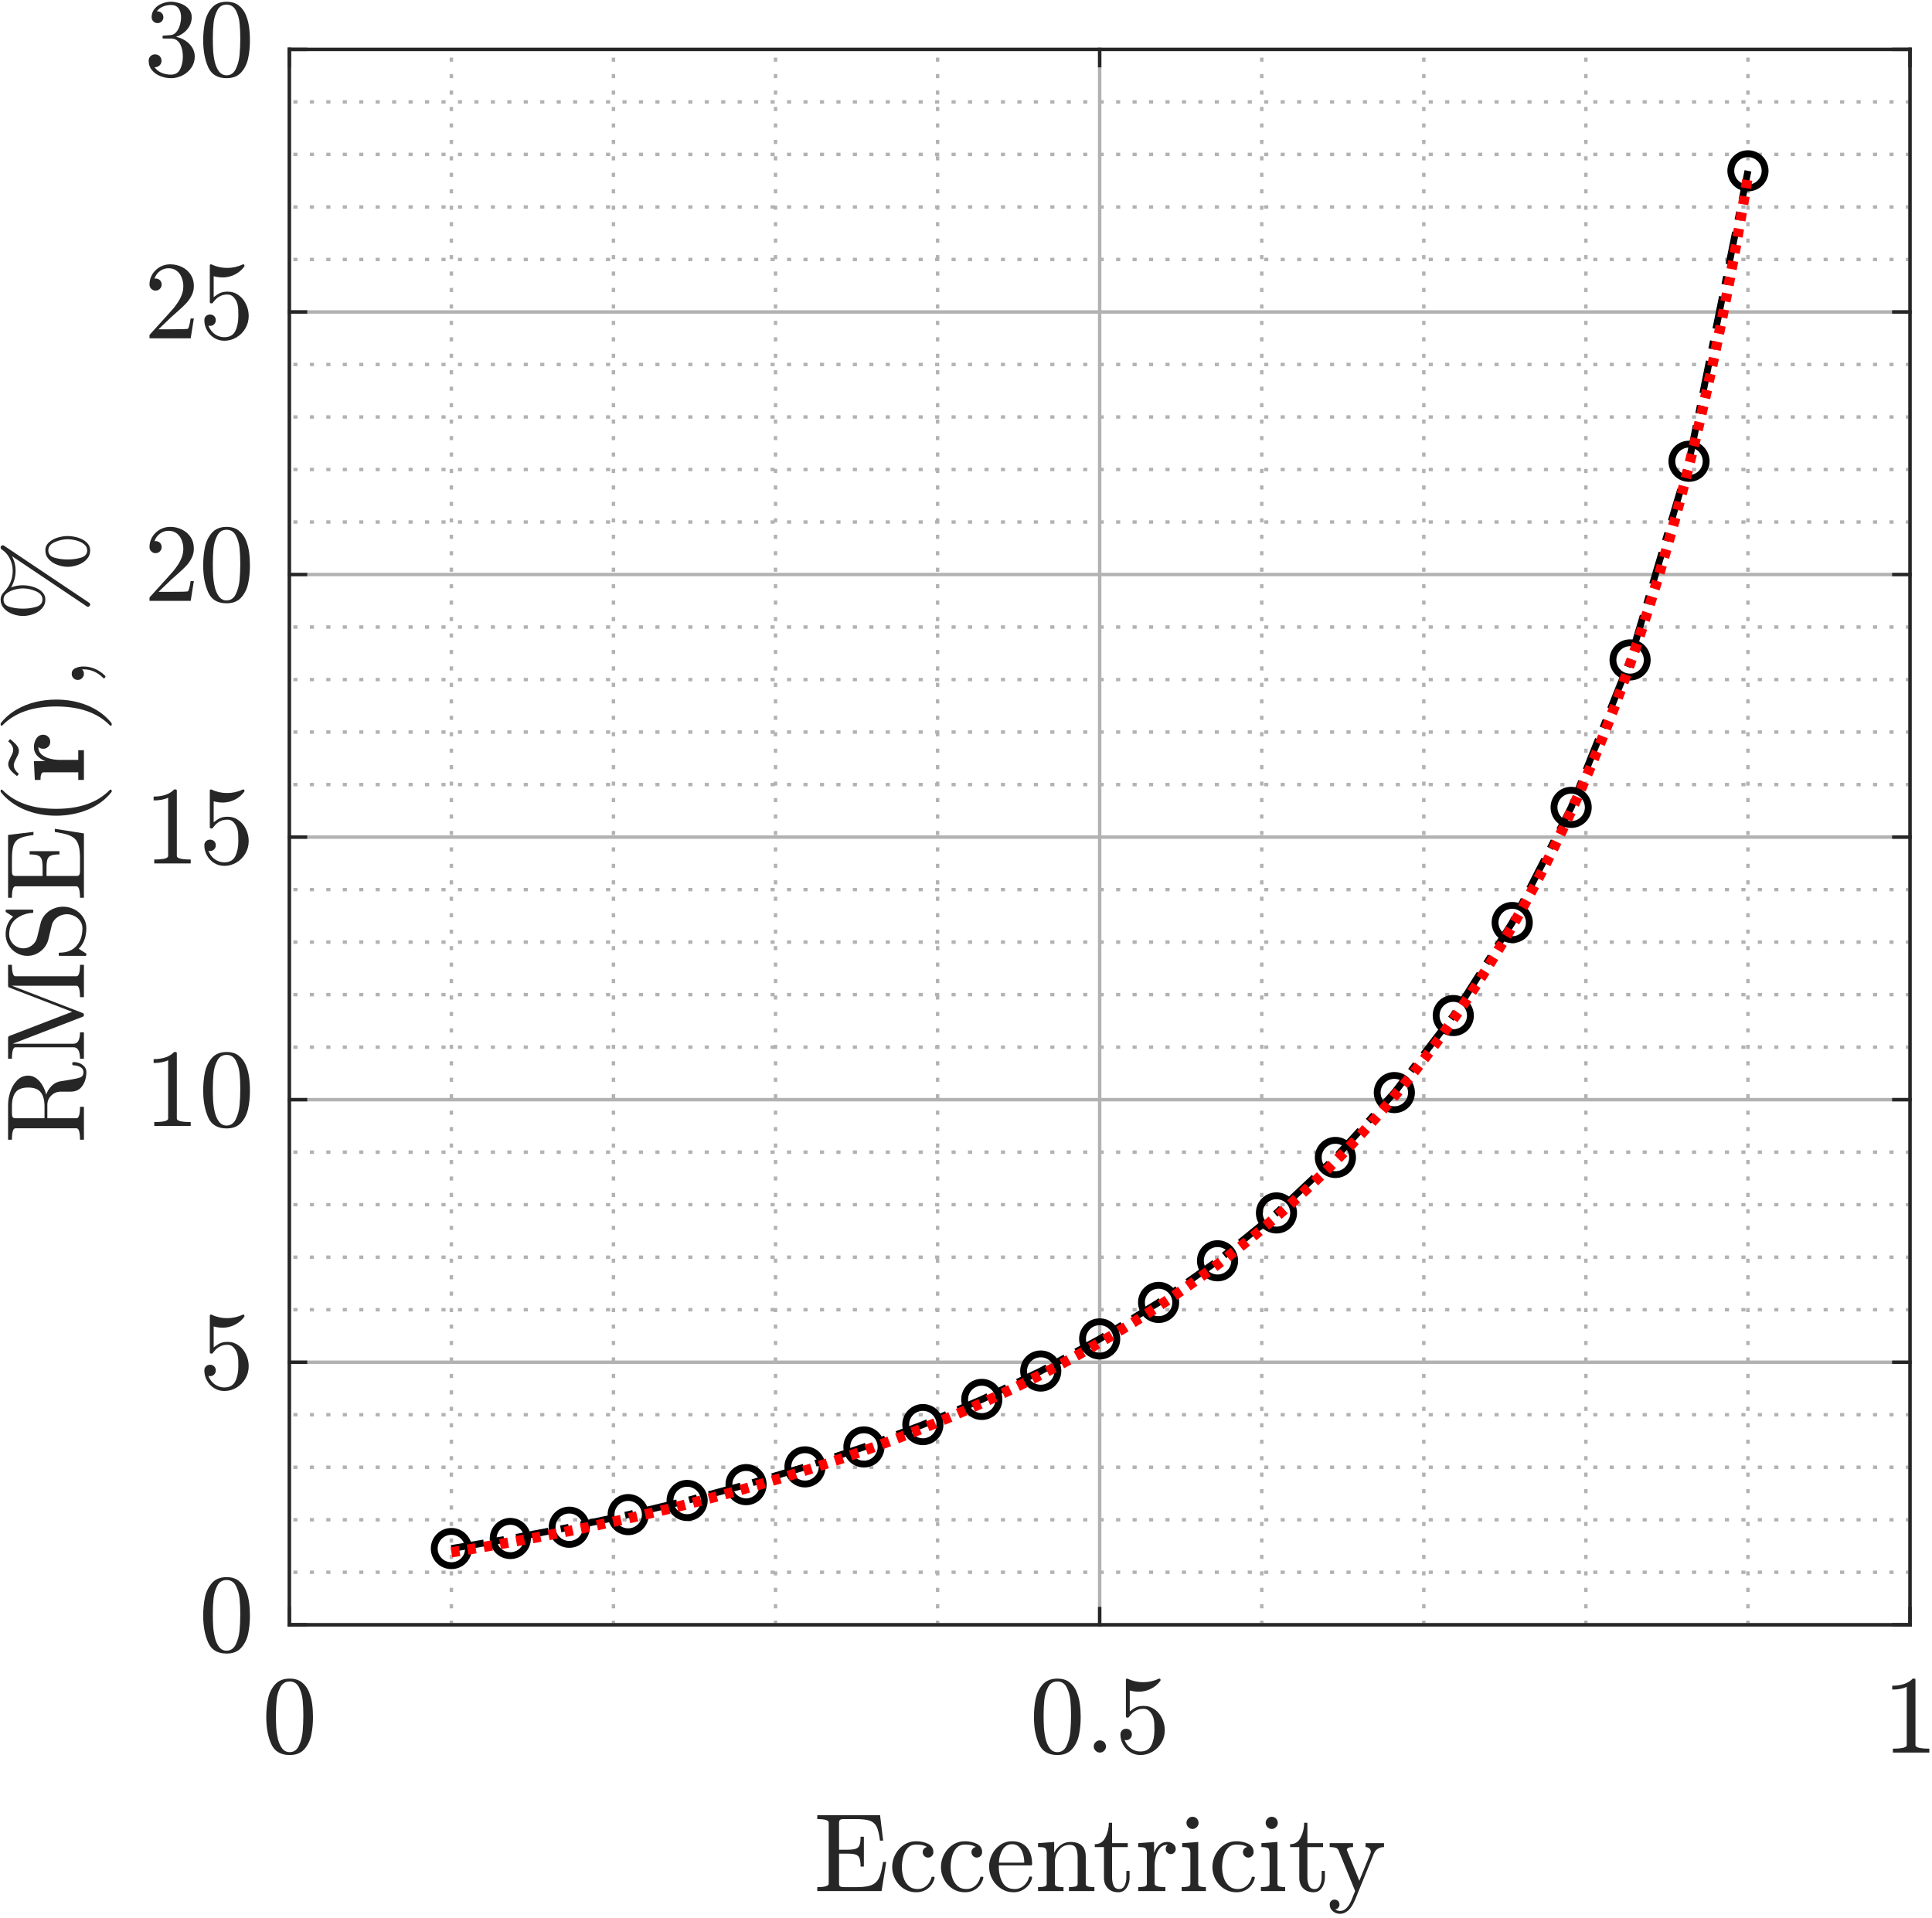 <?xml version="1.0" encoding="UTF-8" standalone="no"?>
<svg
   xmlns:dc="http://purl.org/dc/elements/1.1/"
   xmlns:cc="http://creativecommons.org/ns#"
   xmlns:rdf="http://www.w3.org/1999/02/22-rdf-syntax-ns#"
   xmlns:svg="http://www.w3.org/2000/svg"
   xmlns="http://www.w3.org/2000/svg"
   xmlns:sodipodi="http://sodipodi.sourceforge.net/DTD/sodipodi-0.dtd"
   xmlns:inkscape="http://www.inkscape.org/namespaces/inkscape"
   version="1.1"
   id="svg2"
   xml:space="preserve"
   width="376"
   height="373.333"
   viewBox="0 0 376 373.333"
   sodipodi:docname="eccErr_f=180.eps"><rect x="0" y="0" width="376" height="373.333" fill="#333333" stroke="none"/><defs
     id="defs6" /><sodipodi:namedview
     pagecolor="#ffffff"
     bordercolor="#666666"
     borderopacity="1"
     objecttolerance="10"
     gridtolerance="10"
     guidetolerance="10"
     inkscape:pageopacity="0"
     inkscape:pageshadow="2"
     inkscape:window-width="640"
     inkscape:window-height="480"
     id="namedview4" /><g
     id="g10"
     inkscape:groupmode="layer"
     inkscape:label="ink_ext_XXXXXX"
     transform="matrix(1.333,0,0,-1.333,0,373.333)"><g
       id="g12"
       transform="scale(0.1)"><path
         d="M -10,-9.996 H 2824.64 V 2824.644 H -10 Z"
         style="fill:#ffffff;fill-opacity:1;fill-rule:nonzero;stroke:none"
         id="path14" /><path
         d="M -10,-9.996 H 2824.64 V 2824.644 H -10 Z"
         style="fill:#ffffff;fill-opacity:1;fill-rule:nonzero;stroke:none"
         id="path16" /><path
         d="m 422.402,428.41 h 2366.21 V 2728.55 H 422.402 Z"
         style="fill:#ffffff;fill-opacity:1;fill-rule:nonzero;stroke:none"
         id="path18" /><path
         d="M 659.023,428.41 V 2728.55"
         style="fill:none;stroke:#b2b2b2;stroke-width:5.003;stroke-linecap:butt;stroke-linejoin:bevel;stroke-miterlimit:10;stroke-dasharray:6.006, 18.017;stroke-dashoffset:0;stroke-opacity:1"
         id="path20" /><path
         d="M 895.645,428.41 V 2728.55"
         style="fill:none;stroke:#b2b2b2;stroke-width:5.003;stroke-linecap:butt;stroke-linejoin:bevel;stroke-miterlimit:10;stroke-dasharray:6.006, 18.017;stroke-dashoffset:0;stroke-opacity:1"
         id="path22" /><path
         d="M 1132.27,428.41 V 2728.55"
         style="fill:none;stroke:#b2b2b2;stroke-width:5.003;stroke-linecap:butt;stroke-linejoin:bevel;stroke-miterlimit:10;stroke-dasharray:6.006, 18.017;stroke-dashoffset:0;stroke-opacity:1"
         id="path24" /><path
         d="M 1368.89,428.41 V 2728.55"
         style="fill:none;stroke:#b2b2b2;stroke-width:5.003;stroke-linecap:butt;stroke-linejoin:bevel;stroke-miterlimit:10;stroke-dasharray:6.006, 18.017;stroke-dashoffset:0;stroke-opacity:1"
         id="path26" /><path
         d="M 1842.13,428.41 V 2728.55"
         style="fill:none;stroke:#b2b2b2;stroke-width:5.003;stroke-linecap:butt;stroke-linejoin:bevel;stroke-miterlimit:10;stroke-dasharray:6.006, 18.017;stroke-dashoffset:0;stroke-opacity:1"
         id="path28" /><path
         d="M 2078.75,428.41 V 2728.55"
         style="fill:none;stroke:#b2b2b2;stroke-width:5.003;stroke-linecap:butt;stroke-linejoin:bevel;stroke-miterlimit:10;stroke-dasharray:6.006, 18.017;stroke-dashoffset:0;stroke-opacity:1"
         id="path30" /><path
         d="M 2315.37,428.41 V 2728.55"
         style="fill:none;stroke:#b2b2b2;stroke-width:5.003;stroke-linecap:butt;stroke-linejoin:bevel;stroke-miterlimit:10;stroke-dasharray:6.006, 18.017;stroke-dashoffset:0;stroke-opacity:1"
         id="path32" /><path
         d="M 2551.99,428.41 V 2728.55"
         style="fill:none;stroke:#b2b2b2;stroke-width:5.003;stroke-linecap:butt;stroke-linejoin:bevel;stroke-miterlimit:10;stroke-dasharray:6.006, 18.017;stroke-dashoffset:0;stroke-opacity:1"
         id="path34" /><path
         d="M 422.402,428.41 V 2728.55"
         style="fill:none;stroke:#b2b2b2;stroke-width:5.003;stroke-linecap:butt;stroke-linejoin:round;stroke-miterlimit:10;stroke-dasharray:none;stroke-opacity:1"
         id="path36" /><path
         d="M 1605.51,428.41 V 2728.55"
         style="fill:none;stroke:#b2b2b2;stroke-width:5.003;stroke-linecap:butt;stroke-linejoin:round;stroke-miterlimit:10;stroke-dasharray:none;stroke-opacity:1"
         id="path38" /><path
         d="M 2788.61,428.41 V 2728.55"
         style="fill:none;stroke:#b2b2b2;stroke-width:5.003;stroke-linecap:butt;stroke-linejoin:round;stroke-miterlimit:10;stroke-dasharray:none;stroke-opacity:1"
         id="path40" /><path
         d="M 2788.61,505.086 H 422.402"
         style="fill:none;stroke:#b2b2b2;stroke-width:5.003;stroke-linecap:butt;stroke-linejoin:bevel;stroke-miterlimit:10;stroke-dasharray:6.006, 18.017;stroke-dashoffset:0;stroke-opacity:1"
         id="path42" /><path
         d="M 2788.61,581.754 H 422.402"
         style="fill:none;stroke:#b2b2b2;stroke-width:5.003;stroke-linecap:butt;stroke-linejoin:bevel;stroke-miterlimit:10;stroke-dasharray:6.006, 18.017;stroke-dashoffset:0;stroke-opacity:1"
         id="path44" /><path
         d="M 2788.61,658.426 H 422.402"
         style="fill:none;stroke:#b2b2b2;stroke-width:5.003;stroke-linecap:butt;stroke-linejoin:bevel;stroke-miterlimit:10;stroke-dasharray:6.006, 18.017;stroke-dashoffset:0;stroke-opacity:1"
         id="path46" /><path
         d="M 2788.61,735.098 H 422.402"
         style="fill:none;stroke:#b2b2b2;stroke-width:5.003;stroke-linecap:butt;stroke-linejoin:bevel;stroke-miterlimit:10;stroke-dasharray:6.006, 18.017;stroke-dashoffset:0;stroke-opacity:1"
         id="path48" /><path
         d="M 2788.61,888.441 H 422.402"
         style="fill:none;stroke:#b2b2b2;stroke-width:5.003;stroke-linecap:butt;stroke-linejoin:bevel;stroke-miterlimit:10;stroke-dasharray:6.006, 18.017;stroke-dashoffset:0;stroke-opacity:1"
         id="path50" /><path
         d="M 2788.61,965.113 H 422.402"
         style="fill:none;stroke:#b2b2b2;stroke-width:5.003;stroke-linecap:butt;stroke-linejoin:bevel;stroke-miterlimit:10;stroke-dasharray:6.006, 18.017;stroke-dashoffset:0;stroke-opacity:1"
         id="path52" /><path
         d="M 2788.61,1041.78 H 422.402"
         style="fill:none;stroke:#b2b2b2;stroke-width:5.003;stroke-linecap:butt;stroke-linejoin:bevel;stroke-miterlimit:10;stroke-dasharray:6.006, 18.017;stroke-dashoffset:0;stroke-opacity:1"
         id="path54" /><path
         d="M 2788.61,1118.45 H 422.402"
         style="fill:none;stroke:#b2b2b2;stroke-width:5.003;stroke-linecap:butt;stroke-linejoin:bevel;stroke-miterlimit:10;stroke-dasharray:6.006, 18.017;stroke-dashoffset:0;stroke-opacity:1"
         id="path56" /><path
         d="M 2788.61,1271.8 H 422.402"
         style="fill:none;stroke:#b2b2b2;stroke-width:5.003;stroke-linecap:butt;stroke-linejoin:bevel;stroke-miterlimit:10;stroke-dasharray:6.006, 18.017;stroke-dashoffset:0;stroke-opacity:1"
         id="path58" /><path
         d="M 2788.61,1348.47 H 422.402"
         style="fill:none;stroke:#b2b2b2;stroke-width:5.003;stroke-linecap:butt;stroke-linejoin:bevel;stroke-miterlimit:10;stroke-dasharray:6.006, 18.017;stroke-dashoffset:0;stroke-opacity:1"
         id="path60" /><path
         d="M 2788.61,1425.14 H 422.402"
         style="fill:none;stroke:#b2b2b2;stroke-width:5.003;stroke-linecap:butt;stroke-linejoin:bevel;stroke-miterlimit:10;stroke-dasharray:6.006, 18.017;stroke-dashoffset:0;stroke-opacity:1"
         id="path62" /><path
         d="M 2788.61,1501.81 H 422.402"
         style="fill:none;stroke:#b2b2b2;stroke-width:5.003;stroke-linecap:butt;stroke-linejoin:bevel;stroke-miterlimit:10;stroke-dasharray:6.006, 18.017;stroke-dashoffset:0;stroke-opacity:1"
         id="path64" /><path
         d="M 2788.61,1655.16 H 422.402"
         style="fill:none;stroke:#b2b2b2;stroke-width:5.003;stroke-linecap:butt;stroke-linejoin:bevel;stroke-miterlimit:10;stroke-dasharray:6.006, 18.017;stroke-dashoffset:0;stroke-opacity:1"
         id="path66" /><path
         d="M 2788.61,1731.82 H 422.402"
         style="fill:none;stroke:#b2b2b2;stroke-width:5.003;stroke-linecap:butt;stroke-linejoin:bevel;stroke-miterlimit:10;stroke-dasharray:6.006, 18.017;stroke-dashoffset:0;stroke-opacity:1"
         id="path68" /><path
         d="M 2788.61,1808.5 H 422.402"
         style="fill:none;stroke:#b2b2b2;stroke-width:5.003;stroke-linecap:butt;stroke-linejoin:bevel;stroke-miterlimit:10;stroke-dasharray:6.006, 18.017;stroke-dashoffset:0;stroke-opacity:1"
         id="path70" /><path
         d="M 2788.61,1885.17 H 422.402"
         style="fill:none;stroke:#b2b2b2;stroke-width:5.003;stroke-linecap:butt;stroke-linejoin:bevel;stroke-miterlimit:10;stroke-dasharray:6.006, 18.017;stroke-dashoffset:0;stroke-opacity:1"
         id="path72" /><path
         d="M 2788.61,2038.51 H 422.402"
         style="fill:none;stroke:#b2b2b2;stroke-width:5.003;stroke-linecap:butt;stroke-linejoin:bevel;stroke-miterlimit:10;stroke-dasharray:6.006, 18.017;stroke-dashoffset:0;stroke-opacity:1"
         id="path74" /><path
         d="M 2788.61,2115.19 H 422.402"
         style="fill:none;stroke:#b2b2b2;stroke-width:5.003;stroke-linecap:butt;stroke-linejoin:bevel;stroke-miterlimit:10;stroke-dasharray:6.006, 18.017;stroke-dashoffset:0;stroke-opacity:1"
         id="path76" /><path
         d="M 2788.61,2191.86 H 422.402"
         style="fill:none;stroke:#b2b2b2;stroke-width:5.003;stroke-linecap:butt;stroke-linejoin:bevel;stroke-miterlimit:10;stroke-dasharray:6.006, 18.017;stroke-dashoffset:0;stroke-opacity:1"
         id="path78" /><path
         d="M 2788.61,2268.53 H 422.402"
         style="fill:none;stroke:#b2b2b2;stroke-width:5.003;stroke-linecap:butt;stroke-linejoin:bevel;stroke-miterlimit:10;stroke-dasharray:6.006, 18.017;stroke-dashoffset:0;stroke-opacity:1"
         id="path80" /><path
         d="M 2788.61,2421.87 H 422.402"
         style="fill:none;stroke:#b2b2b2;stroke-width:5.003;stroke-linecap:butt;stroke-linejoin:bevel;stroke-miterlimit:10;stroke-dasharray:6.006, 18.017;stroke-dashoffset:0;stroke-opacity:1"
         id="path82" /><path
         d="M 2788.61,2498.54 H 422.402"
         style="fill:none;stroke:#b2b2b2;stroke-width:5.003;stroke-linecap:butt;stroke-linejoin:bevel;stroke-miterlimit:10;stroke-dasharray:6.006, 18.017;stroke-dashoffset:0;stroke-opacity:1"
         id="path84" /><path
         d="M 2788.61,2575.21 H 422.402"
         style="fill:none;stroke:#b2b2b2;stroke-width:5.003;stroke-linecap:butt;stroke-linejoin:bevel;stroke-miterlimit:10;stroke-dasharray:6.006, 18.017;stroke-dashoffset:0;stroke-opacity:1"
         id="path86" /><path
         d="M 2788.61,2651.88 H 422.402"
         style="fill:none;stroke:#b2b2b2;stroke-width:5.003;stroke-linecap:butt;stroke-linejoin:bevel;stroke-miterlimit:10;stroke-dasharray:6.006, 18.017;stroke-dashoffset:0;stroke-opacity:1"
         id="path88" /><path
         d="M 2788.61,428.41 H 422.402"
         style="fill:none;stroke:#b2b2b2;stroke-width:5.003;stroke-linecap:butt;stroke-linejoin:round;stroke-miterlimit:10;stroke-dasharray:none;stroke-opacity:1"
         id="path90" /><path
         d="M 2788.61,811.766 H 422.402"
         style="fill:none;stroke:#b2b2b2;stroke-width:5.003;stroke-linecap:butt;stroke-linejoin:round;stroke-miterlimit:10;stroke-dasharray:none;stroke-opacity:1"
         id="path92" /><path
         d="M 2788.61,1195.13 H 422.402"
         style="fill:none;stroke:#b2b2b2;stroke-width:5.003;stroke-linecap:butt;stroke-linejoin:round;stroke-miterlimit:10;stroke-dasharray:none;stroke-opacity:1"
         id="path94" /><path
         d="M 2788.61,1578.48 H 422.402"
         style="fill:none;stroke:#b2b2b2;stroke-width:5.003;stroke-linecap:butt;stroke-linejoin:round;stroke-miterlimit:10;stroke-dasharray:none;stroke-opacity:1"
         id="path96" /><path
         d="M 2788.61,1961.84 H 422.402"
         style="fill:none;stroke:#b2b2b2;stroke-width:5.003;stroke-linecap:butt;stroke-linejoin:round;stroke-miterlimit:10;stroke-dasharray:none;stroke-opacity:1"
         id="path98" /><path
         d="M 2788.61,2345.2 H 422.402"
         style="fill:none;stroke:#b2b2b2;stroke-width:5.003;stroke-linecap:butt;stroke-linejoin:round;stroke-miterlimit:10;stroke-dasharray:none;stroke-opacity:1"
         id="path100" /><path
         d="M 2788.61,2728.55 H 422.402"
         style="fill:none;stroke:#b2b2b2;stroke-width:5.003;stroke-linecap:butt;stroke-linejoin:round;stroke-miterlimit:10;stroke-dasharray:none;stroke-opacity:1"
         id="path102" /><path
         d="M 422.402,428.41 H 2788.61"
         style="fill:none;stroke:#262626;stroke-width:5.003;stroke-linecap:square;stroke-linejoin:round;stroke-miterlimit:10;stroke-dasharray:none;stroke-opacity:1"
         id="path104" /><path
         d="M 422.402,2728.55 H 2788.61"
         style="fill:none;stroke:#262626;stroke-width:5.003;stroke-linecap:square;stroke-linejoin:round;stroke-miterlimit:10;stroke-dasharray:none;stroke-opacity:1"
         id="path106" /><path
         d="m 422.402,428.41 v 23.664"
         style="fill:none;stroke:#262626;stroke-width:5.003;stroke-linecap:square;stroke-linejoin:round;stroke-miterlimit:10;stroke-dasharray:none;stroke-opacity:1"
         id="path108" /><path
         d="m 1605.51,428.41 v 23.664"
         style="fill:none;stroke:#262626;stroke-width:5.003;stroke-linecap:square;stroke-linejoin:round;stroke-miterlimit:10;stroke-dasharray:none;stroke-opacity:1"
         id="path110" /><path
         d="m 2788.61,428.41 v 23.664"
         style="fill:none;stroke:#262626;stroke-width:5.003;stroke-linecap:square;stroke-linejoin:round;stroke-miterlimit:10;stroke-dasharray:none;stroke-opacity:1"
         id="path112" /><path
         d="m 422.402,2728.55 v -23.66"
         style="fill:none;stroke:#262626;stroke-width:5.003;stroke-linecap:square;stroke-linejoin:round;stroke-miterlimit:10;stroke-dasharray:none;stroke-opacity:1"
         id="path114" /><path
         d="m 1605.51,2728.55 v -23.66"
         style="fill:none;stroke:#262626;stroke-width:5.003;stroke-linecap:square;stroke-linejoin:round;stroke-miterlimit:10;stroke-dasharray:none;stroke-opacity:1"
         id="path116" /><path
         d="m 2788.61,2728.55 v -23.66"
         style="fill:none;stroke:#262626;stroke-width:5.003;stroke-linecap:square;stroke-linejoin:round;stroke-miterlimit:10;stroke-dasharray:none;stroke-opacity:1"
         id="path118" /><path
         d="m 422.902,238.27 c -13.261,0 -22.269,5.457 -27.027,16.375 -4.75,10.914 -7.125,23.878 -7.125,38.894 0,9.383 0.844,18.223 2.531,26.512 1.692,8.289 5.086,15.324 10.18,21.109 5.098,5.785 12.246,8.68 21.441,8.68 7.133,0 12.969,-1.735 17.5,-5.207 4.536,-3.473 7.993,-7.977 10.371,-13.512 2.379,-5.539 4.004,-11.449 4.879,-17.734 0.875,-6.285 1.313,-12.903 1.313,-19.848 0,-9.324 -0.86,-18.031 -2.574,-26.133 -1.723,-8.101 -5.086,-14.984 -10.09,-20.644 -5.004,-5.664 -12.137,-8.492 -21.399,-8.492 z m 0,4.218 c 6.004,0 10.496,3.086 13.469,9.25 2.973,6.16 4.801,12.996 5.492,20.504 0.684,7.508 1.028,15.481 1.028,23.926 0,8.133 -0.344,15.621 -1.028,22.473 -0.691,6.851 -2.508,13.058 -5.449,18.629 -2.937,5.566 -7.441,8.347 -13.512,8.347 -6.129,0 -10.664,-2.797 -13.601,-8.394 -2.946,-5.602 -4.762,-11.813 -5.449,-18.629 -0.684,-6.821 -1.028,-14.293 -1.028,-22.426 0,-6.004 0.141,-11.684 0.422,-17.031 0.281,-5.352 1.047,-10.856 2.301,-16.516 1.25,-5.66 3.297,-10.433 6.144,-14.312 2.844,-3.879 6.582,-5.821 11.211,-5.821"
         style="fill:#262626;fill-opacity:1;fill-rule:nonzero;stroke:none"
         id="path120" /><path
         d="m 1543.73,238.27 c -13.27,0 -22.27,5.457 -27.03,16.375 -4.75,10.914 -7.13,23.878 -7.13,38.894 0,9.383 0.84,18.223 2.53,26.512 1.69,8.289 5.09,15.324 10.19,21.109 5.1,5.785 12.24,8.68 21.44,8.68 7.13,0 12.96,-1.735 17.5,-5.207 4.54,-3.473 7.99,-7.977 10.37,-13.512 2.37,-5.539 4,-11.449 4.88,-17.734 0.88,-6.285 1.31,-12.903 1.31,-19.848 0,-9.324 -0.86,-18.031 -2.58,-26.133 -1.72,-8.101 -5.08,-14.984 -10.09,-20.644 -5,-5.664 -12.14,-8.492 -21.39,-8.492 z m 0,4.218 c 6,0 10.49,3.086 13.46,9.25 2.97,6.16 4.8,12.996 5.49,20.504 0.69,7.508 1.03,15.481 1.03,23.926 0,8.133 -0.34,15.621 -1.03,22.473 -0.69,6.851 -2.5,13.058 -5.44,18.629 -2.94,5.566 -7.44,8.347 -13.51,8.347 -6.13,0 -10.67,-2.797 -13.61,-8.394 -2.94,-5.602 -4.75,-11.813 -5.44,-18.629 -0.69,-6.821 -1.04,-14.293 -1.04,-22.426 0,-6.004 0.15,-11.684 0.43,-17.031 0.28,-5.352 1.05,-10.856 2.3,-16.516 1.25,-5.66 3.3,-10.433 6.15,-14.312 2.84,-3.879 6.58,-5.821 11.21,-5.821"
         style="fill:#262626;fill-opacity:1;fill-rule:nonzero;stroke:none"
         id="path122" /><path
         d="m 1596.87,250.746 c 0,2.445 0.91,4.539 2.72,6.289 1.82,1.754 3.88,2.629 6.2,2.629 1.5,0 2.97,-0.387 4.41,-1.168 1.44,-0.785 2.55,-1.898 3.32,-3.336 0.79,-1.441 1.18,-2.91 1.18,-4.414 0,-2.371 -0.88,-4.453 -2.63,-6.238 -1.75,-1.781 -3.84,-2.672 -6.28,-2.672 -2.32,0 -4.38,0.891 -6.2,2.672 -1.81,1.785 -2.72,3.867 -2.72,6.238"
         style="fill:#262626;fill-opacity:1;fill-rule:nonzero;stroke:none"
         id="path124" /><path
         d="m 1641.82,260.32 c 1.13,-3.191 2.84,-6.082 5.12,-8.679 2.28,-2.598 5,-4.614 8.16,-6.051 3.16,-1.438 6.43,-2.156 9.81,-2.156 7.82,0 13.2,3.031 16.14,9.097 2.94,6.071 4.41,13.422 4.41,22.051 0,3.758 -0.06,6.918 -0.19,9.481 -0.12,2.566 -0.47,5.035 -1.03,7.414 -1,3.816 -2.77,7.148 -5.3,9.996 -2.54,2.843 -5.62,4.269 -9.24,4.269 -3.63,0 -6.76,-0.566 -9.38,-1.695 -2.64,-1.125 -4.77,-2.422 -6.39,-3.891 -1.63,-1.468 -3.06,-3.015 -4.32,-4.644 -1.25,-1.629 -2.03,-2.504 -2.34,-2.629 h -1.88 c -0.25,0 -0.57,0.172 -0.98,0.515 -0.41,0.344 -0.61,0.672 -0.61,0.985 v 54.148 c 0,0.313 0.17,0.61 0.52,0.887 0.34,0.281 0.7,0.422 1.07,0.422 h 0.47 c 7.32,-3.504 15.05,-5.254 23.18,-5.254 8.07,0 15.83,1.75 23.27,5.254 h 0.47 c 0.38,0 0.72,-0.141 1.03,-0.422 0.32,-0.277 0.47,-0.574 0.47,-0.887 v -1.504 c 0,-0.5 -0.12,-0.75 -0.37,-0.75 -3.7,-4.945 -8.32,-8.773 -13.89,-11.492 -5.57,-2.722 -11.32,-4.086 -17.27,-4.086 -4.31,0 -8.75,0.594 -13.32,1.785 v -30.593 c 3.62,2.879 6.84,4.941 9.66,6.191 2.82,1.254 6.41,1.879 10.79,1.879 5.95,0 11.28,-1.719 16,-5.164 4.73,-3.438 8.35,-7.91 10.89,-13.414 2.53,-5.508 3.8,-11.137 3.8,-16.891 0,-6.504 -1.59,-12.527 -4.78,-18.062 -3.2,-5.539 -7.53,-9.95 -13,-13.231 -5.47,-3.289 -11.43,-4.929 -17.88,-4.929 -5.32,0 -10.21,1.375 -14.68,4.128 -4.48,2.75 -8,6.442 -10.56,11.075 -2.57,4.629 -3.85,9.57 -3.85,14.824 0,2.441 0.8,4.43 2.39,5.961 1.6,1.531 3.58,2.297 5.96,2.297 2.38,0 4.37,-0.782 5.96,-2.344 1.6,-1.566 2.4,-3.535 2.4,-5.914 0,-2.317 -0.8,-4.285 -2.4,-5.91 -1.59,-1.625 -3.58,-2.438 -5.96,-2.438 -0.37,0 -0.79,0.043 -1.26,0.137 -0.47,0.098 -0.84,0.176 -1.09,0.234"
         style="fill:#262626;fill-opacity:1;fill-rule:nonzero;stroke:none"
         id="path126" /><path
         d="m 2763.59,241.836 v 5.723 c 13.51,0 20.27,1.722 20.27,5.164 v 85.105 c -5.57,-2.687 -12.64,-4.027 -21.21,-4.027 v 5.625 c 13.26,0 23.27,3.472 30.03,10.414 h 2.25 c 0.37,0 0.74,-0.141 1.08,-0.422 0.35,-0.277 0.52,-0.605 0.52,-0.984 v -95.711 c 0,-3.442 6.76,-5.164 20.27,-5.164 v -5.723 h -53.21"
         style="fill:#262626;fill-opacity:1;fill-rule:nonzero;stroke:none"
         id="path128" /><path
         d="m 1193.21,39.645 v 5.727 c 11.13,0 16.7,1.719 16.7,5.164 v 89.051 c 0,3.437 -5.57,5.16 -16.7,5.16 v 5.633 h 91.67 l 4.51,-37.066 h -4.6 c -1.19,9.32 -2.83,16.089 -4.93,20.316 -2.09,4.219 -5.42,7.129 -9.99,8.726 -4.57,1.594 -11.45,2.391 -20.64,2.391 h -15.96 c -1.94,0 -3.45,-0.078 -4.55,-0.234 -1.09,-0.157 -1.99,-0.625 -2.67,-1.407 -0.69,-0.785 -1.04,-1.957 -1.04,-3.519 V 99.984 h 12.01 c 5.51,0 9.61,0.454 12.3,1.364 2.69,0.906 4.55,2.672 5.58,5.297 1.03,2.628 1.55,6.73 1.55,12.293 h 4.79 V 75.398 h -4.79 c 0,5.445 -0.52,9.496 -1.55,12.156 -1.03,2.656 -2.89,4.438 -5.58,5.344 -2.69,0.91 -6.79,1.363 -12.3,1.363 h -12.01 V 50.535 c 0,-2.379 0.67,-3.836 2.02,-4.367 1.35,-0.531 3.43,-0.797 6.24,-0.797 h 17.18 c 7.5,0 13.57,0.594 18.2,1.781 4.63,1.192 8.23,3.16 10.79,5.91 2.57,2.754 4.54,6.34 5.91,10.75 1.38,4.41 2.69,10.523 3.95,18.34 h 4.59 l -6.76,-42.508 h -93.92"
         style="fill:#262626;fill-opacity:1;fill-rule:nonzero;stroke:none"
         id="path130" /><path
         d="m 1337.57,37.863 c -6.51,0 -12.43,1.688 -17.78,5.066 -5.35,3.379 -9.56,7.918 -12.62,13.609 -3.07,5.691 -4.6,11.726 -4.6,18.109 0,6.379 1.52,12.496 4.55,18.344 3.04,5.852 7.24,10.543 12.63,14.078 5.37,3.532 11.31,5.297 17.82,5.297 6.38,0 12.17,-1.25 17.36,-3.754 5.2,-2.5 7.79,-6.566 7.79,-12.195 0,-2.125 -0.75,-3.973 -2.25,-5.539 -1.5,-1.559 -3.35,-2.34 -5.54,-2.34 -2.13,0 -3.95,0.781 -5.49,2.34 -1.53,1.566 -2.3,3.414 -2.3,5.539 0,1.879 0.61,3.519 1.83,4.93 1.23,1.406 2.74,2.297 4.56,2.672 -3.76,2.378 -9.01,3.566 -15.77,3.566 -5.19,0 -9.37,-1.719 -12.53,-5.164 -3.16,-3.438 -5.36,-7.691 -6.61,-12.762 -1.25,-5.062 -1.88,-10.07 -1.88,-15.012 0,-5.254 0.77,-10.32 2.3,-15.203 1.53,-4.879 4.03,-8.914 7.5,-12.105 3.48,-3.191 7.81,-4.785 13.01,-4.785 5.12,0 9.49,1.578 13.08,4.742 3.6,3.16 6.06,7.269 7.37,12.336 0,0.625 0.44,0.938 1.32,0.938 h 1.97 c 0.31,0 0.59,-0.156 0.84,-0.469 0.25,-0.312 0.37,-0.625 0.37,-0.938 v -0.469 c -1.62,-6.441 -4.86,-11.523 -9.71,-15.246 -4.84,-3.727 -10.59,-5.586 -17.22,-5.586"
         style="fill:#262626;fill-opacity:1;fill-rule:nonzero;stroke:none"
         id="path132" /><path
         d="m 1408.75,37.863 c -6.51,0 -12.44,1.688 -17.79,5.066 -5.34,3.379 -9.55,7.918 -12.61,13.609 -3.07,5.691 -4.6,11.726 -4.6,18.109 0,6.379 1.52,12.496 4.55,18.344 3.03,5.852 7.24,10.543 12.62,14.078 5.38,3.532 11.32,5.297 17.83,5.297 6.38,0 12.17,-1.25 17.36,-3.754 5.19,-2.5 7.79,-6.566 7.79,-12.195 0,-2.125 -0.75,-3.973 -2.25,-5.539 -1.51,-1.559 -3.35,-2.34 -5.54,-2.34 -2.13,0 -3.96,0.781 -5.49,2.34 -1.53,1.566 -2.3,3.414 -2.3,5.539 0,1.879 0.61,3.519 1.83,4.93 1.22,1.406 2.73,2.297 4.55,2.672 -3.75,2.378 -9.01,3.566 -15.77,3.566 -5.18,0 -9.36,-1.719 -12.52,-5.164 -3.16,-3.438 -5.37,-7.691 -6.62,-12.762 -1.25,-5.062 -1.88,-10.07 -1.88,-15.012 0,-5.254 0.77,-10.32 2.3,-15.203 1.54,-4.879 4.04,-8.914 7.51,-12.105 3.47,-3.191 7.8,-4.785 13,-4.785 5.13,0 9.49,1.578 13.09,4.742 3.6,3.16 6.05,7.269 7.37,12.336 0,0.625 0.43,0.938 1.31,0.938 h 1.97 c 0.31,0 0.59,-0.156 0.84,-0.469 0.25,-0.312 0.38,-0.625 0.38,-0.938 v -0.469 c -1.63,-6.441 -4.87,-11.523 -9.72,-15.246 -4.84,-3.727 -10.58,-5.586 -17.21,-5.586"
         style="fill:#262626;fill-opacity:1;fill-rule:nonzero;stroke:none"
         id="path134" /><path
         d="m 1479.93,37.863 c -6.57,0 -12.61,1.723 -18.12,5.164 -5.5,3.438 -9.83,8.051 -12.99,13.836 -3.16,5.789 -4.74,11.906 -4.74,18.348 0,6.32 1.44,12.324 4.31,18.016 2.88,5.695 6.9,10.308 12.07,13.843 5.16,3.532 10.9,5.297 17.21,5.297 4.94,0 9.25,-0.844 12.91,-2.527 3.66,-1.692 6.68,-4.004 9.05,-6.949 2.38,-2.938 4.18,-6.41 5.4,-10.414 1.22,-4.004 1.83,-8.414 1.83,-13.23 0,-1.441 -0.57,-2.16 -1.69,-2.16 h -46.92 v -1.688 c 0,-9.008 1.82,-16.734 5.44,-23.176 3.63,-6.445 9.54,-9.668 17.74,-9.668 3.31,0 6.38,0.734 9.19,2.207 2.82,1.473 5.27,3.535 7.37,6.191 2.1,2.66 3.49,5.492 4.17,8.492 0.13,0.379 0.33,0.707 0.62,0.988 0.28,0.277 0.61,0.418 0.98,0.418 h 1.41 c 1.12,0 1.69,-0.688 1.69,-2.059 -1.5,-6.133 -4.79,-11.156 -9.86,-15.062 -5.06,-3.91 -10.76,-5.867 -17.07,-5.867 z m -21.49,43.258 h 36.97 c 0,4.066 -0.56,8.18 -1.69,12.34 -1.13,4.16 -3.02,7.633 -5.67,10.414 -2.66,2.789 -6.12,4.18 -10.38,4.18 -6.13,0 -10.87,-2.86 -14.21,-8.586 -3.35,-5.727 -5.02,-11.84 -5.02,-18.348"
         style="fill:#262626;fill-opacity:1;fill-rule:nonzero;stroke:none"
         id="path136" /><path
         d="m 1515.54,39.645 v 5.727 c 3.75,0 6.8,0.281 9.15,0.844 2.34,0.562 3.51,2 3.51,4.32 v 44.195 c 0,2.938 -0.42,5.051 -1.26,6.335 -0.84,1.282 -2.09,2.063 -3.76,2.34 -1.65,0.285 -4.2,0.43 -7.64,0.43 v 5.723 l 23.55,1.781 V 95.481 c 2.19,4.628 5.41,8.43 9.67,11.399 4.25,2.976 8.88,4.461 13.89,4.461 7.44,0 13.05,-1.797 16.84,-5.399 3.78,-3.593 5.68,-9.082 5.68,-16.464 V 50.535 c 0,-2.32 1.19,-3.758 3.56,-4.32 2.38,-0.562 5.41,-0.844 9.1,-0.844 v -5.727 h -37.15 v 5.727 c 3.69,0 6.72,0.281 9.1,0.844 2.37,0.562 3.56,2 3.56,4.32 v 38.473 c 0,5.25 -0.76,9.582 -2.3,12.996 -1.53,3.406 -4.64,5.109 -9.33,5.109 -6.32,0 -11.5,-2.504 -15.53,-7.508 -4.04,-5.004 -6.05,-10.727 -6.05,-17.168 V 50.535 c 0,-2.32 1.19,-3.758 3.56,-4.32 2.38,-0.562 5.38,-0.844 9.01,-0.844 v -5.727 h -37.16"
         style="fill:#262626;fill-opacity:1;fill-rule:nonzero;stroke:none"
         id="path138" /><path
         d="m 1611.79,59.164 v 44.672 h -13.41 v 4.219 c 7.07,0 12.26,3.3 15.57,9.898 3.32,6.602 4.98,13.75 4.98,21.442 h 4.69 v -29.836 h 22.9 v -5.723 h -22.9 V 59.445 c 0,-4.504 0.75,-8.445 2.25,-11.824 1.5,-3.379 4.22,-5.066 8.16,-5.066 3.69,0 6.35,1.781 7.98,5.348 1.63,3.57 2.44,7.418 2.44,11.543 v 9.574 h 4.69 v -9.855 c 0,-3.379 -0.62,-6.727 -1.87,-10.039 -1.26,-3.316 -3.1,-6.019 -5.54,-8.117 -2.44,-2.098 -5.38,-3.144 -8.82,-3.144 -6.51,0 -11.66,1.938 -15.44,5.82 -3.79,3.879 -5.68,9.039 -5.68,15.48"
         style="fill:#262626;fill-opacity:1;fill-rule:nonzero;stroke:none"
         id="path140" /><path
         d="m 1661.78,39.645 v 5.727 c 3.69,0 6.72,0.281 9.1,0.844 2.38,0.562 3.57,2 3.57,4.32 v 44.195 c 0,2.938 -0.44,5.051 -1.32,6.335 -0.87,1.282 -2.12,2.063 -3.75,2.34 -1.63,0.285 -4.16,0.43 -7.6,0.43 v 5.723 l 23.18,1.781 V 95.481 c 1.75,4.691 4.24,8.508 7.45,11.445 3.23,2.945 7.13,4.414 11.69,4.414 3.26,0 6.15,-0.953 8.68,-2.863 2.54,-1.911 3.8,-4.43 3.8,-7.555 0,-1.938 -0.7,-3.641 -2.11,-5.109 -1.41,-1.477 -3.14,-2.211 -5.21,-2.211 -2,0 -3.72,0.719 -5.16,2.16 -1.44,1.438 -2.16,3.156 -2.16,5.16 0,2.879 1.03,4.941 3.1,6.191 h -0.94 c -4.38,0 -7.94,-1.578 -10.7,-4.738 -2.75,-3.16 -4.72,-7.098 -5.91,-11.82 -1.19,-4.723 -1.78,-9.215 -1.78,-13.469 V 50.535 c 0,-3.445 5.25,-5.164 15.76,-5.164 v -5.727 h -39.69"
         style="fill:#262626;fill-opacity:1;fill-rule:nonzero;stroke:none"
         id="path142" /><path
         d="m 1725.25,39.645 v 5.727 c 3.7,0 6.73,0.281 9.11,0.844 2.38,0.562 3.57,2 3.57,4.32 v 44.195 c 0,4.191 -0.8,6.753 -2.4,7.691 -1.59,0.941 -4.77,1.414 -9.53,1.414 v 5.723 l 23.38,1.781 V 50.535 c 0,-2.32 1.01,-3.758 3.05,-4.32 2.03,-0.562 4.77,-0.844 8.2,-0.844 v -5.727 z m 6.95,99.562 c 0,2.379 0.89,4.457 2.68,6.238 1.78,1.789 3.83,2.68 6.14,2.68 1.57,0 3.05,-0.391 4.46,-1.176 1.41,-0.781 2.5,-1.89 3.28,-3.328 0.79,-1.441 1.18,-2.914 1.18,-4.414 0,-2.379 -0.9,-4.457 -2.68,-6.238 -1.78,-1.781 -3.86,-2.676 -6.24,-2.676 -2.31,0 -4.36,0.895 -6.14,2.676 -1.79,1.781 -2.68,3.859 -2.68,6.238"
         style="fill:#262626;fill-opacity:1;fill-rule:nonzero;stroke:none"
         id="path144" /><path
         d="m 1805.12,37.863 c -6.51,0 -12.44,1.688 -17.78,5.066 -5.36,3.379 -9.56,7.918 -12.63,13.609 -3.06,5.691 -4.59,11.726 -4.59,18.109 0,6.379 1.51,12.496 4.55,18.344 3.03,5.852 7.24,10.543 12.62,14.078 5.38,3.532 11.32,5.297 17.83,5.297 6.38,0 12.17,-1.25 17.36,-3.754 5.19,-2.5 7.79,-6.566 7.79,-12.195 0,-2.125 -0.75,-3.973 -2.25,-5.539 -1.5,-1.559 -3.35,-2.34 -5.54,-2.34 -2.13,0 -3.96,0.781 -5.49,2.34 -1.53,1.566 -2.3,3.414 -2.3,5.539 0,1.879 0.61,3.519 1.83,4.93 1.22,1.406 2.74,2.297 4.55,2.672 -3.75,2.378 -9.01,3.566 -15.76,3.566 -5.19,0 -9.37,-1.719 -12.53,-5.164 -3.16,-3.438 -5.36,-7.691 -6.62,-12.762 -1.25,-5.062 -1.87,-10.07 -1.87,-15.012 0,-5.254 0.76,-10.32 2.29,-15.203 1.54,-4.879 4.04,-8.914 7.51,-12.105 3.48,-3.191 7.81,-4.785 13,-4.785 5.13,0 9.49,1.578 13.09,4.742 3.6,3.16 6.05,7.269 7.37,12.336 0,0.625 0.43,0.938 1.31,0.938 h 1.97 c 0.31,0 0.6,-0.156 0.85,-0.469 0.25,-0.312 0.37,-0.625 0.37,-0.938 v -0.469 c -1.63,-6.441 -4.87,-11.523 -9.71,-15.246 -4.85,-3.727 -10.59,-5.586 -17.22,-5.586"
         style="fill:#262626;fill-opacity:1;fill-rule:nonzero;stroke:none"
         id="path146" /><path
         d="m 1840.92,39.645 v 5.727 c 3.69,0 6.72,0.281 9.1,0.844 2.38,0.562 3.57,2 3.57,4.32 v 44.195 c 0,4.191 -0.8,6.753 -2.4,7.691 -1.59,0.941 -4.76,1.414 -9.52,1.414 v 5.723 l 23.37,1.781 V 50.535 c 0,-2.32 1.01,-3.758 3.05,-4.32 2.03,-0.562 4.77,-0.844 8.21,-0.844 v -5.727 z m 6.94,99.562 c 0,2.379 0.89,4.457 2.68,6.238 1.78,1.789 3.83,2.68 6.15,2.68 1.56,0 3.04,-0.391 4.45,-1.176 1.41,-0.781 2.5,-1.89 3.29,-3.328 0.78,-1.441 1.17,-2.914 1.17,-4.414 0,-2.379 -0.89,-4.457 -2.67,-6.238 -1.79,-1.781 -3.87,-2.676 -6.24,-2.676 -2.32,0 -4.37,0.895 -6.15,2.676 -1.79,1.781 -2.68,3.859 -2.68,6.238"
         style="fill:#262626;fill-opacity:1;fill-rule:nonzero;stroke:none"
         id="path148" /><path
         d="m 1896.95,59.164 v 44.672 h -13.42 v 4.219 c 7.07,0 12.26,3.3 15.58,9.898 3.31,6.602 4.97,13.75 4.97,21.442 h 4.69 v -29.836 h 22.9 v -5.723 h -22.9 V 59.445 c 0,-4.504 0.75,-8.445 2.26,-11.824 1.5,-3.379 4.22,-5.066 8.16,-5.066 3.69,0 6.35,1.781 7.97,5.348 1.63,3.57 2.44,7.418 2.44,11.543 v 9.574 h 4.7 v -9.855 c 0,-3.379 -0.63,-6.727 -1.88,-10.039 -1.25,-3.316 -3.1,-6.019 -5.54,-8.117 -2.44,-2.098 -5.38,-3.144 -8.82,-3.144 -6.51,0 -11.65,1.938 -15.43,5.82 -3.79,3.879 -5.68,9.039 -5.68,15.48"
         style="fill:#262626;fill-opacity:1;fill-rule:nonzero;stroke:none"
         id="path150" /><path
         d="m 1949.43,13 c 2.06,-1.629 4.35,-2.445 6.85,-2.445 6.76,0 12.33,5.16 16.7,15.484 l 5.54,13.605 -24.3,59.59 c -1,2 -2.54,3.27 -4.6,3.801 -2.07,0.531 -4.82,0.801 -8.26,0.801 v 5.723 h 34.07 v -5.723 c -6.01,0 -9.02,-1.285 -9.02,-3.852 0,-0.438 0.07,-0.75 0.19,-0.938 l 18.02,-44.387 16.23,39.973 c 0.31,0.812 0.47,1.719 0.47,2.723 0,1.316 -0.34,2.457 -1.03,3.429 -0.68,0.969 -1.61,1.719 -2.77,2.25 -1.15,0.531 -2.42,0.801 -3.8,0.801 v 5.723 h 26.93 v -5.723 c -3.38,0 -6.32,-0.77 -8.82,-2.301 -2.5,-1.535 -4.44,-3.801 -5.81,-6.804 l -27.97,-68.691 c -1.5,-3.504 -3.24,-6.711 -5.21,-9.617 -1.97,-2.91 -4.38,-5.301 -7.22,-7.176 -2.85,-1.879 -5.96,-2.816 -9.34,-2.816 -4.01,0 -7.49,1.297 -10.46,3.891 -2.98,2.598 -4.46,5.836 -4.46,9.711 0,2.004 0.69,3.691 2.07,5.07 1.37,1.375 3.06,2.066 5.07,2.066 1.37,0 2.59,-0.312 3.65,-0.938 1.07,-0.629 1.91,-1.457 2.54,-2.488 0.62,-1.031 0.94,-2.269 0.94,-3.711 0,-1.75 -0.59,-3.312 -1.74,-4.691 -1.16,-1.375 -2.64,-2.156 -4.46,-2.34"
         style="fill:#262626;fill-opacity:1;fill-rule:nonzero;stroke:none"
         id="path152" /><path
         d="M 422.402,428.41 V 2728.55"
         style="fill:none;stroke:#262626;stroke-width:5.003;stroke-linecap:square;stroke-linejoin:round;stroke-miterlimit:10;stroke-dasharray:none;stroke-opacity:1"
         id="path154" /><path
         d="M 2788.61,428.41 V 2728.55"
         style="fill:none;stroke:#262626;stroke-width:5.003;stroke-linecap:square;stroke-linejoin:round;stroke-miterlimit:10;stroke-dasharray:none;stroke-opacity:1"
         id="path156" /><path
         d="m 422.402,428.41 h 23.664"
         style="fill:none;stroke:#262626;stroke-width:5.003;stroke-linecap:square;stroke-linejoin:round;stroke-miterlimit:10;stroke-dasharray:none;stroke-opacity:1"
         id="path158" /><path
         d="m 422.402,811.766 h 23.664"
         style="fill:none;stroke:#262626;stroke-width:5.003;stroke-linecap:square;stroke-linejoin:round;stroke-miterlimit:10;stroke-dasharray:none;stroke-opacity:1"
         id="path160" /><path
         d="m 422.402,1195.13 h 23.664"
         style="fill:none;stroke:#262626;stroke-width:5.003;stroke-linecap:square;stroke-linejoin:round;stroke-miterlimit:10;stroke-dasharray:none;stroke-opacity:1"
         id="path162" /><path
         d="m 422.402,1578.48 h 23.664"
         style="fill:none;stroke:#262626;stroke-width:5.003;stroke-linecap:square;stroke-linejoin:round;stroke-miterlimit:10;stroke-dasharray:none;stroke-opacity:1"
         id="path164" /><path
         d="m 422.402,1961.84 h 23.664"
         style="fill:none;stroke:#262626;stroke-width:5.003;stroke-linecap:square;stroke-linejoin:round;stroke-miterlimit:10;stroke-dasharray:none;stroke-opacity:1"
         id="path166" /><path
         d="m 422.402,2345.2 h 23.664"
         style="fill:none;stroke:#262626;stroke-width:5.003;stroke-linecap:square;stroke-linejoin:round;stroke-miterlimit:10;stroke-dasharray:none;stroke-opacity:1"
         id="path168" /><path
         d="m 422.402,2728.55 h 23.664"
         style="fill:none;stroke:#262626;stroke-width:5.003;stroke-linecap:square;stroke-linejoin:round;stroke-miterlimit:10;stroke-dasharray:none;stroke-opacity:1"
         id="path170" /><path
         d="m 2788.61,428.41 h -23.66"
         style="fill:none;stroke:#262626;stroke-width:5.003;stroke-linecap:square;stroke-linejoin:round;stroke-miterlimit:10;stroke-dasharray:none;stroke-opacity:1"
         id="path172" /><path
         d="m 2788.61,811.766 h -23.66"
         style="fill:none;stroke:#262626;stroke-width:5.003;stroke-linecap:square;stroke-linejoin:round;stroke-miterlimit:10;stroke-dasharray:none;stroke-opacity:1"
         id="path174" /><path
         d="m 2788.61,1195.13 h -23.66"
         style="fill:none;stroke:#262626;stroke-width:5.003;stroke-linecap:square;stroke-linejoin:round;stroke-miterlimit:10;stroke-dasharray:none;stroke-opacity:1"
         id="path176" /><path
         d="m 2788.61,1578.48 h -23.66"
         style="fill:none;stroke:#262626;stroke-width:5.003;stroke-linecap:square;stroke-linejoin:round;stroke-miterlimit:10;stroke-dasharray:none;stroke-opacity:1"
         id="path178" /><path
         d="m 2788.61,1961.84 h -23.66"
         style="fill:none;stroke:#262626;stroke-width:5.003;stroke-linecap:square;stroke-linejoin:round;stroke-miterlimit:10;stroke-dasharray:none;stroke-opacity:1"
         id="path180" /><path
         d="m 2788.61,2345.2 h -23.66"
         style="fill:none;stroke:#262626;stroke-width:5.003;stroke-linecap:square;stroke-linejoin:round;stroke-miterlimit:10;stroke-dasharray:none;stroke-opacity:1"
         id="path182" /><path
         d="m 2788.61,2728.55 h -23.66"
         style="fill:none;stroke:#262626;stroke-width:5.003;stroke-linecap:square;stroke-linejoin:round;stroke-miterlimit:10;stroke-dasharray:none;stroke-opacity:1"
         id="path184" /><path
         d="m 330.82,386.406 c -13.265,0 -22.273,5.457 -27.023,16.379 -4.758,10.914 -7.137,23.875 -7.137,38.891 0,9.383 0.844,18.222 2.535,26.515 1.688,8.286 5.082,15.325 10.18,21.11 5.102,5.785 12.25,8.676 21.445,8.676 7.129,0 12.965,-1.735 17.5,-5.207 4.535,-3.469 7.993,-7.973 10.368,-13.512 2.375,-5.535 4.003,-11.449 4.882,-17.735 0.875,-6.285 1.313,-12.902 1.313,-19.847 0,-9.321 -0.86,-18.031 -2.582,-26.129 -1.723,-8.106 -5.086,-14.988 -10.09,-20.649 -5.004,-5.66 -12.133,-8.492 -21.391,-8.492 z m 0,4.223 c 6.004,0 10.493,3.082 13.465,9.246 2.969,6.164 4.801,12.996 5.488,20.504 0.688,7.508 1.036,15.484 1.036,23.926 0,8.133 -0.348,15.625 -1.036,22.472 -0.687,6.852 -2.503,13.063 -5.441,18.633 -2.941,5.563 -7.445,8.348 -13.512,8.348 -6.132,0 -10.672,-2.801 -13.609,-8.399 -2.938,-5.601 -4.75,-11.808 -5.441,-18.629 -0.688,-6.816 -1.032,-14.292 -1.032,-22.425 0,-6.004 0.141,-11.68 0.418,-17.032 0.285,-5.347 1.051,-10.851 2.301,-16.515 1.254,-5.66 3.301,-10.43 6.145,-14.309 2.847,-3.883 6.586,-5.82 11.218,-5.82"
         style="fill:#262626;fill-opacity:1;fill-rule:nonzero;stroke:none"
         id="path186" /><path
         d="m 304.352,791.816 c 1.132,-3.191 2.836,-6.082 5.117,-8.679 2.285,-2.598 5.004,-4.614 8.164,-6.051 3.156,-1.438 6.426,-2.156 9.805,-2.156 7.82,0 13.203,3.031 16.144,9.097 2.938,6.071 4.406,13.422 4.406,22.051 0,3.758 -0.058,6.918 -0.183,9.477 -0.125,2.566 -0.469,5.039 -1.035,7.418 -1,3.816 -2.766,7.148 -5.301,9.992 -2.535,2.848 -5.617,4.273 -9.242,4.273 -3.629,0 -6.754,-0.566 -9.383,-1.695 -2.629,-1.125 -4.758,-2.422 -6.383,-3.891 -1.625,-1.468 -3.066,-3.019 -4.316,-4.644 -1.25,-1.629 -2.032,-2.504 -2.344,-2.629 h -1.879 c -0.25,0 -0.578,0.172 -0.984,0.516 -0.407,0.343 -0.61,0.671 -0.61,0.984 v 54.148 c 0,0.313 0.172,0.61 0.512,0.887 0.344,0.281 0.703,0.422 1.082,0.422 h 0.469 c 7.316,-3.504 15.043,-5.254 23.179,-5.254 8.067,0 15.825,1.75 23.274,5.254 h 0.469 c 0.375,0 0.718,-0.141 1.031,-0.422 0.312,-0.277 0.469,-0.574 0.469,-0.887 v -1.504 c 0,-0.5 -0.125,-0.75 -0.379,-0.75 -3.692,-4.945 -8.321,-8.773 -13.883,-11.492 -5.571,-2.722 -11.328,-4.086 -17.27,-4.086 -4.312,0 -8.758,0.594 -13.324,1.785 v -30.593 c 3.625,2.879 6.848,4.941 9.664,6.191 2.817,1.254 6.414,1.879 10.789,1.879 5.945,0 11.281,-1.719 16,-5.164 4.727,-3.438 8.356,-7.91 10.887,-13.414 2.535,-5.508 3.805,-11.137 3.805,-16.891 0,-6.504 -1.598,-12.527 -4.789,-18.062 -3.192,-5.539 -7.524,-9.949 -12.997,-13.231 -5.472,-3.289 -11.429,-4.929 -17.878,-4.929 -5.317,0 -10.211,1.375 -14.684,4.129 -4.473,2.75 -7.988,6.441 -10.555,11.074 -2.566,4.629 -3.851,9.57 -3.851,14.824 0,2.441 0.8,4.43 2.394,5.961 1.594,1.531 3.582,2.297 5.961,2.297 2.375,0 4.363,-0.781 5.957,-2.344 1.598,-1.566 2.395,-3.535 2.395,-5.914 0,-2.316 -0.797,-4.285 -2.395,-5.91 -1.594,-1.625 -3.582,-2.438 -5.957,-2.438 -0.379,0 -0.801,0.043 -1.269,0.137 -0.469,0.098 -0.829,0.176 -1.082,0.234"
         style="fill:#262626;fill-opacity:1;fill-rule:nonzero;stroke:none"
         id="path188" /><path
         d="m 225.219,1156.69 v 5.72 c 13.511,0 20.269,1.72 20.269,5.17 v 85.1 c -5.566,-2.68 -12.636,-4.03 -21.207,-4.03 v 5.63 c 13.266,0 23.274,3.47 30.028,10.42 h 2.254 c 0.375,0 0.734,-0.15 1.078,-0.43 0.343,-0.28 0.519,-0.61 0.519,-0.98 v -95.71 c 0,-3.45 6.754,-5.17 20.266,-5.17 v -5.72 h -53.207"
         style="fill:#262626;fill-opacity:1;fill-rule:nonzero;stroke:none"
         id="path190" /><path
         d="m 330.82,1153.12 c -13.265,0 -22.273,5.46 -27.023,16.38 -4.758,10.91 -7.137,23.88 -7.137,38.89 0,9.39 0.844,18.22 2.535,26.52 1.688,8.29 5.082,15.32 10.18,21.11 5.102,5.78 12.25,8.68 21.445,8.68 7.129,0 12.965,-1.74 17.5,-5.21 4.535,-3.47 7.993,-7.98 10.368,-13.52 2.375,-5.53 4.003,-11.44 4.882,-17.73 0.875,-6.29 1.313,-12.9 1.313,-19.85 0,-9.32 -0.86,-18.03 -2.582,-26.13 -1.723,-8.1 -5.086,-14.99 -10.09,-20.65 -5.004,-5.66 -12.133,-8.49 -21.391,-8.49 z m 0,4.22 c 6.004,0 10.493,3.09 13.465,9.25 2.969,6.16 4.801,13 5.488,20.5 0.688,7.51 1.036,15.49 1.036,23.93 0,8.13 -0.348,15.62 -1.036,22.48 -0.687,6.84 -2.503,13.05 -5.441,18.63 -2.941,5.56 -7.445,8.34 -13.512,8.34 -6.132,0 -10.672,-2.8 -13.609,-8.4 -2.938,-5.6 -4.75,-11.8 -5.441,-18.62 -0.688,-6.82 -1.032,-14.3 -1.032,-22.43 0,-6 0.141,-11.68 0.418,-17.03 0.285,-5.35 1.051,-10.85 2.301,-16.52 1.254,-5.66 3.301,-10.43 6.145,-14.31 2.847,-3.87 6.586,-5.82 11.218,-5.82"
         style="fill:#262626;fill-opacity:1;fill-rule:nonzero;stroke:none"
         id="path192" /><path
         d="m 225.219,1540.05 v 5.72 c 13.511,0 20.269,1.72 20.269,5.16 v 85.11 c -5.566,-2.68 -12.636,-4.03 -21.207,-4.03 v 5.63 c 13.266,0 23.274,3.47 30.028,10.41 h 2.254 c 0.375,0 0.734,-0.14 1.078,-0.42 0.343,-0.28 0.519,-0.61 0.519,-0.99 v -95.71 c 0,-3.44 6.754,-5.16 20.266,-5.16 v -5.72 h -53.207"
         style="fill:#262626;fill-opacity:1;fill-rule:nonzero;stroke:none"
         id="path194" /><path
         d="m 304.352,1558.53 c 1.132,-3.19 2.836,-6.08 5.117,-8.67 2.285,-2.61 5.004,-4.62 8.164,-6.06 3.156,-1.44 6.426,-2.16 9.805,-2.16 7.82,0 13.203,3.04 16.144,9.1 2.938,6.07 4.406,13.42 4.406,22.06 0,3.75 -0.058,6.91 -0.183,9.47 -0.125,2.57 -0.469,5.04 -1.035,7.42 -1,3.81 -2.766,7.15 -5.301,9.99 -2.535,2.85 -5.617,4.27 -9.242,4.27 -3.629,0 -6.754,-0.56 -9.383,-1.69 -2.629,-1.13 -4.758,-2.42 -6.383,-3.89 -1.625,-1.47 -3.066,-3.02 -4.316,-4.64 -1.25,-1.64 -2.032,-2.51 -2.344,-2.64 h -1.879 c -0.25,0 -0.578,0.18 -0.984,0.52 -0.407,0.35 -0.61,0.68 -0.61,0.99 v 54.14 c 0,0.31 0.172,0.61 0.512,0.89 0.344,0.28 0.703,0.42 1.082,0.42 h 0.469 c 7.316,-3.5 15.043,-5.25 23.179,-5.25 8.067,0 15.825,1.75 23.274,5.25 h 0.469 c 0.375,0 0.718,-0.14 1.031,-0.42 0.312,-0.28 0.469,-0.58 0.469,-0.89 v -1.5 c 0,-0.5 -0.125,-0.75 -0.379,-0.75 -3.692,-4.94 -8.321,-8.78 -13.883,-11.49 -5.571,-2.73 -11.328,-4.09 -17.27,-4.09 -4.312,0 -8.758,0.6 -13.324,1.79 v -30.6 c 3.625,2.88 6.848,4.95 9.664,6.19 2.817,1.26 6.414,1.89 10.789,1.89 5.945,0 11.281,-1.73 16,-5.17 4.727,-3.44 8.356,-7.91 10.887,-13.42 2.535,-5.5 3.805,-11.13 3.805,-16.88 0,-6.51 -1.598,-12.53 -4.789,-18.07 -3.192,-5.54 -7.524,-9.95 -12.997,-13.23 -5.472,-3.29 -11.429,-4.93 -17.878,-4.93 -5.317,0 -10.211,1.38 -14.684,4.13 -4.473,2.75 -7.988,6.44 -10.555,11.08 -2.566,4.62 -3.851,9.56 -3.851,14.82 0,2.44 0.8,4.43 2.394,5.96 1.594,1.53 3.582,2.3 5.961,2.3 2.375,0 4.363,-0.79 5.957,-2.35 1.598,-1.56 2.395,-3.53 2.395,-5.91 0,-2.32 -0.797,-4.29 -2.395,-5.91 -1.594,-1.63 -3.582,-2.44 -5.957,-2.44 -0.379,0 -0.801,0.05 -1.269,0.14 -0.469,0.09 -0.829,0.17 -1.082,0.23"
         style="fill:#262626;fill-opacity:1;fill-rule:nonzero;stroke:none"
         id="path196" /><path
         d="m 218.273,1923.41 v 4.31 c 0,0.32 0.098,0.63 0.286,0.94 l 25.242,27.87 c 3.812,4.13 6.894,7.58 9.242,10.37 2.344,2.78 4.691,5.99 7.039,9.62 2.344,3.62 4.191,7.33 5.535,11.11 1.344,3.79 2.02,7.81 2.02,12.07 0,4.37 -0.832,8.6 -2.489,12.67 -1.656,4.06 -4.097,7.3 -7.32,9.71 -3.223,2.4 -7.148,3.61 -11.777,3.61 -4.692,0 -8.914,-1.41 -12.664,-4.23 -3.758,-2.81 -6.387,-6.47 -7.887,-10.98 0.441,0.13 1.004,0.19 1.688,0.19 2.441,0 4.523,-0.81 6.238,-2.44 1.722,-1.62 2.582,-3.75 2.582,-6.37 0,-2.45 -0.86,-4.53 -2.582,-6.24 -1.715,-1.73 -3.797,-2.58 -6.238,-2.58 -2.504,0 -4.614,0.87 -6.329,2.62 -1.722,1.75 -2.586,3.82 -2.586,6.2 0,4.06 0.77,7.87 2.301,11.44 1.535,3.57 3.739,6.74 6.614,9.53 2.878,2.78 6.132,4.9 9.757,6.38 3.633,1.47 7.481,2.2 11.543,2.2 6.137,0 11.875,-1.31 17.219,-3.94 5.348,-2.63 9.574,-6.32 12.672,-11.08 3.094,-4.75 4.644,-10.32 4.644,-16.69 0,-4.76 -1.031,-9.25 -3.093,-13.47 -2.067,-4.23 -4.696,-8.06 -7.887,-11.5 -3.191,-3.43 -7.305,-7.34 -12.34,-11.73 -5.035,-4.37 -8.332,-7.32 -9.898,-8.82 l -18.391,-17.64 h 15.574 c 7.696,0 14.106,0.07 19.235,0.19 5.132,0.13 7.855,0.34 8.168,0.66 1.312,1.31 2.629,6.28 3.941,14.92 h 4.691 l -4.597,-28.9 h -60.153"
         style="fill:#262626;fill-opacity:1;fill-rule:nonzero;stroke:none"
         id="path198" /><path
         d="m 330.82,1919.84 c -13.265,0 -22.273,5.46 -27.023,16.37 -4.758,10.92 -7.137,23.88 -7.137,38.9 0,9.38 0.844,18.22 2.535,26.51 1.688,8.29 5.082,15.33 10.18,21.11 5.102,5.79 12.25,8.68 21.445,8.68 7.129,0 12.965,-1.74 17.5,-5.21 4.535,-3.47 7.993,-7.97 10.368,-13.51 2.375,-5.54 4.003,-11.45 4.882,-17.73 0.875,-6.29 1.313,-12.91 1.313,-19.85 0,-9.32 -0.86,-18.04 -2.582,-26.13 -1.723,-8.11 -5.086,-14.99 -10.09,-20.65 -5.004,-5.66 -12.133,-8.49 -21.391,-8.49 z m 0,4.22 c 6.004,0 10.493,3.08 13.465,9.25 2.969,6.16 4.801,12.99 5.488,20.5 0.688,7.51 1.036,15.48 1.036,23.93 0,8.13 -0.348,15.62 -1.036,22.47 -0.687,6.85 -2.503,13.06 -5.441,18.63 -2.941,5.57 -7.445,8.35 -13.512,8.35 -6.132,0 -10.672,-2.8 -13.609,-8.4 -2.938,-5.6 -4.75,-11.81 -5.441,-18.63 -0.688,-6.82 -1.032,-14.29 -1.032,-22.42 0,-6.01 0.141,-11.69 0.418,-17.03 0.285,-5.35 1.051,-10.86 2.301,-16.52 1.254,-5.66 3.301,-10.43 6.145,-14.31 2.847,-3.88 6.586,-5.82 11.218,-5.82"
         style="fill:#262626;fill-opacity:1;fill-rule:nonzero;stroke:none"
         id="path200" /><path
         d="m 218.273,2306.76 v 4.32 c 0,0.31 0.098,0.63 0.286,0.94 l 25.242,27.87 c 3.812,4.13 6.894,7.58 9.242,10.36 2.344,2.79 4.691,6 7.039,9.63 2.344,3.62 4.191,7.33 5.535,11.11 1.344,3.79 2.02,7.81 2.02,12.06 0,4.38 -0.832,8.61 -2.489,12.67 -1.656,4.07 -4.097,7.3 -7.32,9.71 -3.223,2.41 -7.148,3.61 -11.777,3.61 -4.692,0 -8.914,-1.4 -12.664,-4.22 -3.758,-2.81 -6.387,-6.47 -7.887,-10.98 0.441,0.13 1.004,0.19 1.688,0.19 2.441,0 4.523,-0.81 6.238,-2.44 1.722,-1.63 2.582,-3.75 2.582,-6.38 0,-2.44 -0.86,-4.52 -2.582,-6.24 -1.715,-1.72 -3.797,-2.58 -6.238,-2.58 -2.504,0 -4.614,0.88 -6.329,2.63 -1.722,1.75 -2.586,3.82 -2.586,6.19 0,4.07 0.77,7.88 2.301,11.45 1.535,3.56 3.739,6.74 6.614,9.52 2.878,2.79 6.132,4.91 9.757,6.38 3.633,1.47 7.481,2.21 11.543,2.21 6.137,0 11.875,-1.32 17.219,-3.94 5.348,-2.63 9.574,-6.32 12.672,-11.08 3.094,-4.75 4.644,-10.32 4.644,-16.7 0,-4.75 -1.031,-9.24 -3.093,-13.46 -2.067,-4.23 -4.696,-8.06 -7.887,-11.5 -3.191,-3.44 -7.305,-7.35 -12.34,-11.73 -5.035,-4.38 -8.332,-7.32 -9.898,-8.82 l -18.391,-17.64 h 15.574 c 7.696,0 14.106,0.06 19.235,0.19 5.132,0.12 7.855,0.34 8.168,0.65 1.312,1.32 2.629,6.29 3.941,14.93 h 4.691 l -4.597,-28.91 h -60.153"
         style="fill:#262626;fill-opacity:1;fill-rule:nonzero;stroke:none"
         id="path202" /><path
         d="m 304.352,2325.25 c 1.132,-3.19 2.836,-6.09 5.117,-8.68 2.285,-2.6 5.004,-4.62 8.164,-6.05 3.156,-1.44 6.426,-2.16 9.805,-2.16 7.82,0 13.203,3.03 16.144,9.1 2.938,6.07 4.406,13.42 4.406,22.05 0,3.76 -0.058,6.92 -0.183,9.48 -0.125,2.56 -0.469,5.04 -1.035,7.42 -1,3.81 -2.766,7.14 -5.301,9.99 -2.535,2.85 -5.617,4.27 -9.242,4.27 -3.629,0 -6.754,-0.56 -9.383,-1.7 -2.629,-1.12 -4.758,-2.42 -6.383,-3.89 -1.625,-1.47 -3.066,-3.01 -4.316,-4.64 -1.25,-1.63 -2.032,-2.51 -2.344,-2.63 h -1.879 c -0.25,0 -0.578,0.17 -0.984,0.52 -0.407,0.34 -0.61,0.67 -0.61,0.98 v 54.15 c 0,0.31 0.172,0.61 0.512,0.89 0.344,0.28 0.703,0.42 1.082,0.42 h 0.469 c 7.316,-3.5 15.043,-5.26 23.179,-5.26 8.067,0 15.825,1.76 23.274,5.26 h 0.469 c 0.375,0 0.718,-0.14 1.031,-0.42 0.312,-0.28 0.469,-0.58 0.469,-0.89 v -1.5 c 0,-0.5 -0.125,-0.75 -0.379,-0.75 -3.692,-4.95 -8.321,-8.78 -13.883,-11.5 -5.571,-2.72 -11.328,-4.08 -17.27,-4.08 -4.312,0 -8.758,0.59 -13.324,1.78 v -30.59 c 3.625,2.88 6.848,4.94 9.664,6.19 2.817,1.25 6.414,1.88 10.789,1.88 5.945,0 11.281,-1.72 16,-5.16 4.727,-3.44 8.356,-7.92 10.887,-13.42 2.535,-5.51 3.805,-11.13 3.805,-16.89 0,-6.51 -1.598,-12.53 -4.789,-18.06 -3.192,-5.54 -7.524,-9.95 -12.997,-13.23 -5.472,-3.29 -11.429,-4.93 -17.878,-4.93 -5.317,0 -10.211,1.37 -14.684,4.13 -4.473,2.75 -7.988,6.44 -10.555,11.07 -2.566,4.63 -3.851,9.57 -3.851,14.82 0,2.44 0.8,4.43 2.394,5.97 1.594,1.52 3.582,2.29 5.961,2.29 2.375,0 4.363,-0.78 5.957,-2.34 1.598,-1.57 2.395,-3.54 2.395,-5.92 0,-2.31 -0.797,-4.28 -2.395,-5.91 -1.594,-1.62 -3.582,-2.43 -5.957,-2.43 -0.379,0 -0.801,0.04 -1.269,0.13 -0.469,0.1 -0.829,0.18 -1.082,0.24"
         style="fill:#262626;fill-opacity:1;fill-rule:nonzero;stroke:none"
         id="path204" /><path
         d="m 225.688,2702.6 c 2.5,-3.69 5.894,-6.43 10.183,-8.21 4.285,-1.78 8.867,-2.67 13.746,-2.67 6.321,0 10.793,2.67 13.418,8.02 2.625,5.35 3.938,11.43 3.938,18.25 0,3.06 -0.278,6.13 -0.84,9.2 -0.563,3.06 -1.504,5.91 -2.817,8.54 -1.312,2.62 -3.109,4.73 -5.39,6.33 -2.289,1.6 -5.09,2.39 -8.403,2.39 H 238.73 c -0.937,0 -1.406,0.5 -1.406,1.5 v 1.41 c 0,0.88 0.469,1.32 1.406,1.32 l 8.918,0.65 c 3.817,0 6.977,1.42 9.477,4.27 2.504,2.85 4.332,6.32 5.488,10.42 1.16,4.09 1.739,7.99 1.739,11.68 0,5.19 -1.207,9.45 -3.618,12.76 -2.406,3.32 -6.109,4.97 -11.117,4.97 -4.125,0 -8.051,-0.78 -11.777,-2.34 -3.723,-1.56 -6.707,-3.91 -8.957,-7.04 0.246,0.06 0.449,0.09 0.605,0.09 0.157,0 0.328,0 0.516,0 2.441,0 4.476,-0.84 6.101,-2.53 1.625,-1.68 2.438,-3.72 2.438,-6.09 0,-2.32 -0.813,-4.32 -2.438,-6.01 -1.625,-1.69 -3.66,-2.54 -6.101,-2.54 -2.379,0 -4.41,0.85 -6.094,2.54 -1.691,1.69 -2.535,3.69 -2.535,6.01 0,4.69 1.391,8.74 4.172,12.14 2.785,3.41 6.383,6.01 10.793,7.79 4.41,1.78 8.836,2.68 13.277,2.68 3.317,0 6.789,-0.49 10.414,-1.46 3.629,-0.97 6.914,-2.37 9.856,-4.22 2.937,-1.84 5.347,-4.19 7.226,-7.04 1.875,-2.85 2.817,-6.08 2.817,-9.71 0,-4.5 -1.02,-8.7 -3.051,-12.57 -2.035,-3.88 -4.82,-7.21 -8.356,-10 -3.535,-2.78 -7.394,-4.86 -11.585,-6.24 4.691,-0.87 9.144,-2.64 13.371,-5.3 4.222,-2.66 7.617,-6.04 10.179,-10.13 2.567,-4.1 3.848,-8.53 3.848,-13.28 0,-6.01 -1.641,-11.42 -4.922,-16.23 -3.289,-4.82 -7.59,-8.59 -12.906,-11.31 -5.32,-2.73 -10.949,-4.09 -16.891,-4.09 -5.066,0 -10.148,0.97 -15.246,2.91 -5.101,1.94 -9.262,4.84 -12.48,8.68 -3.223,3.85 -4.836,8.47 -4.836,13.85 0,2.69 0.89,4.92 2.675,6.71 1.786,1.78 4.02,2.67 6.708,2.67 1.753,0 3.347,-0.41 4.785,-1.22 1.441,-0.81 2.57,-1.95 3.382,-3.42 0.813,-1.48 1.219,-3.05 1.219,-4.74 0,-2.63 -0.922,-4.86 -2.769,-6.67 -1.844,-1.81 -4.051,-2.72 -6.617,-2.72 h -0.75"
         style="fill:#262626;fill-opacity:1;fill-rule:nonzero;stroke:none"
         id="path206" /><path
         d="m 330.82,2686.55 c -13.265,0 -22.273,5.46 -27.023,16.38 -4.758,10.91 -7.137,23.88 -7.137,38.89 0,9.39 0.844,18.23 2.535,26.52 1.688,8.29 5.082,15.32 10.18,21.11 5.102,5.78 12.25,8.68 21.445,8.68 7.129,0 12.965,-1.74 17.5,-5.21 4.535,-3.47 7.993,-7.98 10.368,-13.51 2.375,-5.54 4.003,-11.45 4.882,-17.74 0.875,-6.28 1.313,-12.9 1.313,-19.85 0,-9.32 -0.86,-18.03 -2.582,-26.13 -1.723,-8.1 -5.086,-14.98 -10.09,-20.65 -5.004,-5.66 -12.133,-8.49 -21.391,-8.49 z m 0,4.22 c 6.004,0 10.493,3.09 13.465,9.25 2.969,6.16 4.801,13 5.488,20.51 0.688,7.51 1.036,15.48 1.036,23.92 0,8.14 -0.348,15.62 -1.036,22.48 -0.687,6.85 -2.503,13.05 -5.441,18.62 -2.941,5.57 -7.445,8.35 -13.512,8.35 -6.132,0 -10.672,-2.79 -13.609,-8.39 -2.938,-5.6 -4.75,-11.81 -5.441,-18.63 -0.688,-6.82 -1.032,-14.29 -1.032,-22.43 0,-6 0.141,-11.68 0.418,-17.03 0.285,-5.35 1.051,-10.85 2.301,-16.51 1.254,-5.66 3.301,-10.44 6.145,-14.32 2.847,-3.88 6.586,-5.82 11.218,-5.82"
         style="fill:#262626;fill-opacity:1;fill-rule:nonzero;stroke:none"
         id="path208" /><path
         d="m 122.523,1136.64 h -5.722 c 0,11.13 -1.723,16.7 -5.164,16.7 H 22.586 c -3.441,0 -5.16,-5.57 -5.16,-16.7 H 11.793 v 50.95 c 0,6.07 1.094,12.44 3.285,19.1 2.188,6.66 5.52,12.24 9.992,16.75 4.477,4.5 9.84,6.76 16.094,6.76 4.504,0 8.543,-1.37 12.109,-4.09 3.562,-2.72 6.551,-6.21 8.961,-10.46 2.406,-4.26 4.141,-8.6 5.207,-13.04 1.688,4.87 4.379,9.13 8.07,12.76 3.691,3.63 7.914,5.81 12.664,6.57 l 14.359,2.34 c 6.508,1 11.356,2.1 14.547,3.29 3.191,1.18 4.785,3.75 4.785,7.69 0,3.38 -1.562,5.9 -4.695,7.55 -3.125,1.66 -6.535,2.49 -10.227,2.49 -0.375,0 -0.707,0.17 -0.984,0.52 -0.281,0.34 -0.422,0.7 -0.422,1.08 v 1.5 c 0,1.06 0.688,1.6 2.066,1.6 3.004,0 5.911,-0.59 8.727,-1.75 2.813,-1.15 5.145,-2.82 6.988,-5.01 1.848,-2.19 2.77,-4.79 2.77,-7.79 0,-7.82 -1.938,-14.54 -5.82,-20.18 -3.879,-5.63 -9.571,-8.44 -17.079,-8.44 H 88.836 c -5.441,0 -10.09,-1.88 -13.938,-5.63 -3.848,-3.75 -5.769,-8.35 -5.769,-13.79 v -19.43 h 42.508 c 3.441,0 5.164,5.57 5.164,16.7 h 5.722 z M 65,1167.98 v 17.26 c 0,9.01 -1.812,15.86 -5.441,20.55 -3.629,4.7 -9.762,7.04 -18.395,7.04 -8.629,0 -14.746,-2.31 -18.348,-6.94 -3.594,-4.63 -5.391,-11.51 -5.391,-20.65 v -9.1 c 0,-1.94 0.078,-3.44 0.234,-4.5 0.156,-1.07 0.625,-1.94 1.406,-2.63 0.781,-0.69 1.957,-1.03 3.519,-1.03 H 65"
         style="fill:#262626;fill-opacity:1;fill-rule:nonzero;stroke:none"
         id="path210" /><path
         d="m 122.523,1254.9 h -5.722 c 0,11.14 -3.192,16.71 -9.574,16.71 H 22.586 c -3.441,0 -5.16,-5.57 -5.16,-16.71 H 11.793 v 30.59 c 0,1.31 0.594,2.19 1.781,2.63 l 91.778,35.28 -91.778,35.38 c -1.188,0.44 -1.781,1.31 -1.781,2.63 V 1392 h 5.633 c 0,-11.14 1.719,-16.7 5.16,-16.7 h 89.051 c 3.441,0 5.164,5.56 5.164,16.7 h 5.722 v -47.21 h -5.722 c 0,11.14 -1.723,16.71 -5.164,16.71 H 17.328 l 103.41,-39.88 c 1.192,-0.5 1.785,-1.41 1.785,-2.72 0,-1.38 -0.593,-2.29 -1.785,-2.72 L 18.547,1276.76 h 88.68 c 6.382,0 9.574,5.57 9.574,16.71 h 5.722 v -38.57"
         style="fill:#262626;fill-opacity:1;fill-rule:nonzero;stroke:none"
         id="path212" /><path
         d="M 124.773,1405.09 H 86.957 c -0.812,0 -1.219,0.46 -1.219,1.4 v 1.97 c 0,0.31 0.125,0.61 0.371,0.9 0.254,0.27 0.535,0.41 0.848,0.41 10.637,0 18.859,3.29 24.68,9.86 5.82,6.57 8.73,15.17 8.73,25.8 0,3.75 -1.082,7.23 -3.242,10.42 -2.16,3.19 -4.988,5.66 -8.492,7.41 -3.504,1.76 -7.133,2.63 -10.883,2.63 -3.254,0 -6.43,-0.66 -9.523,-1.97 -3.098,-1.31 -5.785,-3.21 -8.074,-5.68 -2.281,-2.47 -3.797,-5.27 -4.551,-8.4 l -5.062,-21.11 c -1.879,-6.94 -5.68,-12.62 -11.406,-17.03 -5.719,-4.41 -12.148,-6.61 -19.281,-6.61 -5.566,0 -10.805,1.42 -15.719,4.27 -4.906,2.84 -8.785,6.69 -11.633,11.53 -2.848,4.85 -4.27,10.06 -4.27,15.63 0,10.82 3.66,19.42 10.977,25.8 l -10.508,6.66 c -0.312,0.32 -0.469,0.69 -0.469,1.13 v 1.12 c 0,0.32 0.109,0.62 0.324,0.9 0.219,0.28 0.547,0.42 0.984,0.42 H 47.172 c 0.938,0 1.406,-0.44 1.406,-1.32 v -1.96 c 0,-1 -0.469,-1.5 -1.406,-1.5 -2.75,0 -5.77,-0.46 -9.059,-1.36 -3.281,-0.91 -6.426,-2.2 -9.426,-3.85 -3.004,-1.66 -5.445,-3.43 -7.324,-5.31 -5.316,-5.19 -7.973,-12.1 -7.973,-20.73 0,-3.7 0.938,-7.1 2.816,-10.23 1.875,-3.13 4.426,-5.61 7.645,-7.46 3.223,-1.85 6.617,-2.77 10.184,-2.77 4.629,0 8.836,1.44 12.621,4.32 3.781,2.87 6.269,6.66 7.457,11.35 l 5.164,21.02 c 0.812,3.5 2.317,6.79 4.504,9.86 2.191,3.06 4.738,5.62 7.644,7.69 2.914,2.06 6.148,3.68 9.711,4.83 3.57,1.16 7.262,1.74 11.078,1.74 5.816,0 11.336,-1.35 16.562,-4.04 5.223,-2.69 9.414,-6.47 12.575,-11.35 3.16,-4.88 4.738,-10.23 4.738,-16.05 0,-3.56 -0.391,-7.22 -1.176,-10.98 -0.781,-3.75 -2,-7.2 -3.656,-10.36 -1.66,-3.16 -3.77,-6.03 -6.336,-8.59 l 10.699,-6.86 c 0.313,-0.31 0.469,-0.71 0.469,-1.21 v -0.94 c 0,-0.94 -0.438,-1.4 -1.317,-1.4"
         style="fill:#262626;fill-opacity:1;fill-rule:nonzero;stroke:none"
         id="path214" /><path
         d="m 122.523,1489.93 h -5.722 c 0,11.13 -1.723,16.7 -5.164,16.7 H 22.586 c -3.441,0 -5.16,-5.57 -5.16,-16.7 H 11.793 v 91.68 l 37.066,4.5 v -4.6 c -9.32,-1.19 -16.094,-2.83 -20.316,-4.92 -4.223,-2.1 -7.129,-5.43 -8.727,-10 -1.594,-4.57 -2.391,-11.45 -2.391,-20.64 V 1530 c 0,-1.94 0.078,-3.46 0.234,-4.56 0.156,-1.09 0.625,-1.98 1.406,-2.67 0.781,-0.69 1.957,-1.03 3.519,-1.03 h 39.598 v 12.01 c 0,5.5 -0.453,9.6 -1.363,12.29 -0.902,2.69 -2.668,4.55 -5.297,5.58 -2.629,1.03 -6.726,1.55 -12.293,1.55 v 4.79 h 43.543 v -4.79 c -5.445,0 -9.5,-0.52 -12.156,-1.55 -2.66,-1.03 -4.441,-2.89 -5.344,-5.58 -0.91,-2.69 -1.363,-6.79 -1.363,-12.29 v -12.01 h 43.727 c 2.375,0 3.832,0.67 4.363,2.01 0.535,1.35 0.801,3.43 0.801,6.25 v 17.16 c 0,7.51 -0.594,13.58 -1.785,18.22 -1.188,4.62 -3.161,8.22 -5.911,10.78 -2.753,2.57 -6.335,4.54 -10.749,5.91 -4.406,1.38 -10.52,2.7 -18.34,3.95 v 4.59 l 42.507,-6.75 v -93.93"
         style="fill:#262626;fill-opacity:1;fill-rule:nonzero;stroke:none"
         id="path216" /><path
         d="m 162.777,1644.24 c -4.75,-6.01 -10.211,-11.2 -16.375,-15.58 -6.164,-4.37 -12.73,-7.94 -19.707,-10.7 -6.972,-2.75 -14.257,-4.81 -21.859,-6.19 -7.602,-1.38 -15.219,-2.06 -22.852,-2.06 -7.758,0 -15.438,0.68 -23.035,2.06 -7.601,1.38 -14.902,3.48 -21.91,6.29 -7.008,2.82 -13.578,6.41 -19.711,10.79 -6.129,4.38 -11.508,9.51 -16.137,15.39 -0.188,0 -0.281,0.25 -0.281,0.75 v 1.5 c 0,0.31 0.141,0.61 0.422,0.9 0.281,0.28 0.609,0.41 0.984,0.41 0.5,0 0.844,-0.12 1.031,-0.37 5.191,-5.25 10.746,-9.63 16.66,-13.14 5.91,-3.5 12.195,-6.33 18.859,-8.49 6.66,-2.16 13.574,-3.71 20.734,-4.65 7.164,-0.94 14.625,-1.4 22.383,-1.4 34.344,0 60.43,9.2 78.262,27.59 0.375,0.31 0.844,0.46 1.41,0.46 0.246,0 0.543,-0.15 0.887,-0.46 0.348,-0.31 0.52,-0.6 0.52,-0.85 v -1.5 c 0,-0.5 -0.094,-0.75 -0.286,-0.75"
         style="fill:#262626;fill-opacity:1;fill-rule:nonzero;stroke:none"
         id="path218" /><path
         d="m 24.77,1667.53 -5.535,4.69 c -4.816,4.26 -7.227,8.48 -7.227,12.67 0,2.06 0.609,4.33 1.832,6.8 1.223,2.47 2.426,4.93 3.609,7.37 1.188,2.44 1.785,4.69 1.785,6.76 0,4.31 -2.41,8.47 -7.227,12.47 l 2.723,3.29 5.445,-4.69 c 4.941,-4.26 7.41,-8.48 7.41,-12.67 0,-2.06 -0.625,-4.32 -1.879,-6.76 -1.25,-2.44 -2.484,-4.89 -3.707,-7.36 -1.215,-2.47 -1.824,-4.74 -1.824,-6.81 0,-4.31 2.469,-8.47 7.41,-12.48 l -2.816,-3.28"
         style="fill:#262626;fill-opacity:1;fill-rule:nonzero;stroke:none"
         id="path220" /><path
         d="m 122.523,1661.95 h -8.257 v 11.16 H 63.688 c -3.066,0 -4.602,-3.72 -4.602,-11.16 h -8.258 l -1.309,27.49 h 16.516 c -4.883,1.94 -8.855,4.63 -11.922,8.07 -3.062,3.44 -4.594,7.57 -4.594,12.39 0,4.63 1.188,8.79 3.562,12.48 2.375,3.69 5.723,5.53 10.039,5.53 2.816,0 5.223,-0.98 7.227,-2.95 2,-1.97 3,-4.39 3,-7.27 0,-2.94 -1,-5.39 -3,-7.32 -2.004,-1.94 -4.41,-2.91 -7.227,-2.91 -2.812,0 -5.191,0.88 -7.129,2.63 0,-4.63 1.66,-8.36 4.973,-11.17 3.317,-2.81 7.352,-4.8 12.109,-5.96 4.75,-1.16 9.285,-1.73 13.602,-1.73 h 27.59 v 14.16 h 8.257 v -43.44"
         style="fill:#262626;fill-opacity:1;fill-rule:nonzero;stroke:none"
         id="path222" /><path
         d="m 163.063,1742.58 c 0,-0.94 -0.469,-1.4 -1.407,-1.4 -0.5,0 -0.843,0.09 -1.035,0.28 -18.078,18.52 -44.293,27.77 -78.637,27.77 -34.344,0 -60.43,-9.13 -78.258,-27.4 -0.312,-0.44 -0.781,-0.65 -1.41,-0.65 -0.375,0 -0.703,0.14 -0.984,0.42 -0.281,0.28 -0.422,0.6 -0.422,0.98 v 1.5 c 0,0.31 0.094,0.6 0.281,0.85 6.129,7.75 13.574,14.21 22.336,19.37 8.754,5.16 18.105,8.95 28.051,11.36 9.949,2.41 20.086,3.61 30.406,3.61 7.633,0 15.156,-0.64 22.571,-1.92 7.41,-1.28 14.73,-3.35 21.957,-6.19 7.226,-2.85 13.886,-6.43 19.984,-10.75 6.102,-4.32 11.531,-9.48 16.281,-15.48 0.192,-0.25 0.286,-0.54 0.286,-0.85 v -1.5"
         style="fill:#262626;fill-opacity:1;fill-rule:nonzero;stroke:none"
         id="path224" /><path
         d="m 151.703,1810.39 c -0.433,0 -0.871,0.23 -1.308,0.67 -3.754,3.87 -8.09,6.9 -13,9.1 -4.911,2.18 -10.086,3.28 -15.528,3.28 h -1.972 c 1.75,-1.75 2.628,-3.94 2.628,-6.57 0,-2.44 -0.878,-4.53 -2.628,-6.28 -1.75,-1.75 -3.844,-2.63 -6.286,-2.63 -2.566,0 -4.691,0.88 -6.382,2.63 -1.688,1.75 -2.536,3.84 -2.536,6.28 0,3.88 1.786,6.63 5.352,8.26 3.562,1.63 7.504,2.44 11.824,2.44 6.008,0 11.715,-1.19 17.125,-3.57 5.41,-2.37 10.305,-5.75 14.684,-10.13 0.187,-0.44 0.281,-0.78 0.281,-1.03 0,-0.56 -0.234,-1.11 -0.703,-1.64 -0.469,-0.54 -0.984,-0.81 -1.551,-0.81"
         style="fill:#262626;fill-opacity:1;fill-rule:nonzero;stroke:none"
         id="path226" /><path
         d="m 128.344,1914.74 c -0.629,0 -1.164,0.19 -1.598,0.57 l -109.418,73.47 c 3.633,-6.51 5.449,-13.67 5.449,-21.49 0,-8.45 -2.191,-16.55 -6.57,-24.3 5.191,2.12 10.977,3.19 17.355,3.19 3.441,0 7.023,-0.41 10.742,-1.22 3.727,-0.82 7.246,-2.07 10.559,-3.76 3.316,-1.68 6.039,-3.86 8.168,-6.52 2.125,-2.66 3.191,-5.77 3.191,-9.34 0,-5.06 -1.691,-9.42 -5.07,-13.08 -3.379,-3.66 -7.601,-6.4 -12.668,-8.21 -5.066,-1.82 -10.043,-2.73 -14.922,-2.73 -4.816,0 -9.773,0.91 -14.871,2.73 -5.102,1.81 -9.336,4.55 -12.711,8.21 -3.383,3.66 -5.07,8.02 -5.07,13.08 0,4.01 1.594,7.67 4.785,10.99 8.57,8.69 12.852,19.01 12.852,30.96 0,6.39 -1.406,12.34 -4.219,17.87 -2.816,5.54 -6.883,10.09 -12.199,13.66 -0.812,0.5 -1.219,1.35 -1.219,2.54 0,0.93 0.297,1.7 0.887,2.29 0.598,0.6 1.398,0.9 2.398,0.9 0.559,0 1.062,-0.16 1.5,-0.47 L 130.594,1920.37 c 0.691,-0.44 1.035,-1.22 1.035,-2.34 0,-0.88 -0.344,-1.64 -1.035,-2.3 -0.688,-0.66 -1.438,-0.99 -2.25,-0.99 z M 62,1925.34 c 0,5.32 -3.176,9.36 -9.527,12.11 -6.348,2.75 -12.652,4.13 -18.91,4.13 -3.562,0 -7.598,-0.58 -12.102,-1.74 -4.504,-1.16 -8.351,-2.94 -11.543,-5.34 -3.191,-2.41 -4.785,-5.46 -4.785,-9.16 0,-5.38 2.984,-8.94 8.961,-10.69 5.973,-1.75 12.492,-2.63 19.566,-2.63 6.816,0 13.246,0.89 19.281,2.68 6.039,1.78 9.059,5.33 9.059,10.64 z m 69.629,71.79 c 0,-5.06 -1.691,-9.41 -5.07,-13.04 -3.379,-3.63 -7.618,-6.37 -12.715,-8.21 -5.098,-1.85 -10.09,-2.77 -14.969,-2.77 -4.816,0 -9.773,0.92 -14.871,2.77 -5.102,1.84 -9.34,4.58 -12.715,8.21 -3.379,3.63 -5.066,7.98 -5.066,13.04 0,4.69 1.781,8.62 5.348,11.78 3.566,3.16 7.848,5.47 12.852,6.95 5.008,1.46 9.824,2.2 14.453,2.2 3.441,0 7.023,-0.41 10.742,-1.22 3.723,-0.81 7.258,-2.07 10.606,-3.75 3.347,-1.7 6.086,-3.87 8.211,-6.53 2.129,-2.65 3.195,-5.8 3.195,-9.43 z m -4.32,0 c 0,3.63 -1.61,6.7 -4.832,9.2 -3.223,2.5 -7.09,4.3 -11.594,5.39 -4.504,1.1 -8.508,1.65 -12.008,1.65 -6.254,0 -12.543,-1.38 -18.859,-4.14 -6.316,-2.75 -9.476,-6.78 -9.476,-12.1 0,-5.38 2.988,-8.94 8.961,-10.7 5.973,-1.75 12.461,-2.62 19.469,-2.62 6.883,0 13.328,0.9 19.332,2.72 6.008,1.81 9.008,5.35 9.008,10.6"
         style="fill:#262626;fill-opacity:1;fill-rule:nonzero;stroke:none"
         id="path228" /><path
         d="m 659.023,539.73 86.043,14.661 86.047,16.445 86.043,18.422 86.044,20.648 86.04,23.133 86.05,25.934 86.04,29.086 86.05,32.656 86.03,36.754 86.05,41.445 86.05,46.895 86.04,53.261 86.05,60.813 86.04,69.877 86.04,80.95 86.04,94.77 86.05,112.45 86.04,135.83 86.05,168.12 86.04,215.28 86.05,290.04 86.04,424.08"
         style="fill:none;stroke:#000000;stroke-width:10.011;stroke-linecap:butt;stroke-linejoin:bevel;stroke-miterlimit:10;stroke-dasharray:48.045, 18.017, 12.011, 18.017;stroke-dashoffset:0;stroke-opacity:1"
         id="path230" /><path
         d="m 684.051,539.73 c 0,13.817 -11.207,25.024 -25.028,25.024 -13.816,0 -25.023,-11.207 -25.023,-25.024 0,-13.82 11.207,-25.027 25.023,-25.027 13.821,0 25.028,11.207 25.028,25.027 z"
         style="fill:none;stroke:#000000;stroke-width:10.011;stroke-linecap:butt;stroke-linejoin:miter;stroke-miterlimit:10;stroke-dasharray:none;stroke-opacity:1"
         id="path232" /><path
         d="m 770.094,554.387 c 0,13.82 -11.207,25.027 -25.024,25.027 -13.82,0 -25.027,-11.207 -25.027,-25.027 0,-13.817 11.207,-25.024 25.027,-25.024 13.817,0 25.024,11.207 25.024,25.024 z"
         style="fill:none;stroke:#000000;stroke-width:10.011;stroke-linecap:butt;stroke-linejoin:miter;stroke-miterlimit:10;stroke-dasharray:none;stroke-opacity:1"
         id="path234" /><path
         d="m 856.137,570.832 c 0,13.816 -11.207,25.023 -25.024,25.023 -13.82,0 -25.027,-11.207 -25.027,-25.023 0,-13.82 11.207,-25.027 25.027,-25.027 13.817,0 25.024,11.207 25.024,25.027 z"
         style="fill:none;stroke:#000000;stroke-width:10.011;stroke-linecap:butt;stroke-linejoin:miter;stroke-miterlimit:10;stroke-dasharray:none;stroke-opacity:1"
         id="path236" /><path
         d="m 942.184,589.258 c 0,13.82 -11.207,25.027 -25.028,25.027 -13.82,0 -25.023,-11.207 -25.023,-25.027 0,-13.817 11.203,-25.024 25.023,-25.024 13.821,0 25.028,11.207 25.028,25.024 z"
         style="fill:none;stroke:#000000;stroke-width:10.011;stroke-linecap:butt;stroke-linejoin:miter;stroke-miterlimit:10;stroke-dasharray:none;stroke-opacity:1"
         id="path238" /><path
         d="m 1028.23,609.906 c 0,13.821 -11.21,25.028 -25.03,25.028 -13.817,0 -25.024,-11.207 -25.024,-25.028 0,-13.82 11.207,-25.023 25.024,-25.023 13.82,0 25.03,11.203 25.03,25.023 z"
         style="fill:none;stroke:#000000;stroke-width:10.011;stroke-linecap:butt;stroke-linejoin:miter;stroke-miterlimit:10;stroke-dasharray:none;stroke-opacity:1"
         id="path240" /><path
         d="m 1114.27,633.039 c 0,13.82 -11.21,25.027 -25.02,25.027 -13.82,0 -25.03,-11.207 -25.03,-25.027 0,-13.816 11.21,-25.023 25.03,-25.023 13.81,0 25.02,11.207 25.02,25.023 z"
         style="fill:none;stroke:#000000;stroke-width:10.011;stroke-linecap:butt;stroke-linejoin:miter;stroke-miterlimit:10;stroke-dasharray:none;stroke-opacity:1"
         id="path242" /><path
         d="m 1200.31,658.969 c 0,13.82 -11.2,25.027 -25.02,25.027 -13.82,0 -25.03,-11.207 -25.03,-25.027 0,-13.821 11.21,-25.024 25.03,-25.024 13.82,0 25.02,11.203 25.02,25.024 z"
         style="fill:none;stroke:#000000;stroke-width:10.011;stroke-linecap:butt;stroke-linejoin:miter;stroke-miterlimit:10;stroke-dasharray:none;stroke-opacity:1"
         id="path244" /><path
         d="m 1286.36,688.055 c 0,13.816 -11.21,25.023 -25.03,25.023 -13.82,0 -25.02,-11.207 -25.02,-25.023 0,-13.821 11.2,-25.028 25.02,-25.028 13.82,0 25.03,11.207 25.03,25.028 z"
         style="fill:none;stroke:#000000;stroke-width:10.011;stroke-linecap:butt;stroke-linejoin:miter;stroke-miterlimit:10;stroke-dasharray:none;stroke-opacity:1"
         id="path246" /><path
         d="m 1372.4,720.715 c 0,13.82 -11.2,25.027 -25.02,25.027 -13.82,0 -25.03,-11.207 -25.03,-25.027 0,-13.817 11.21,-25.024 25.03,-25.024 13.82,0 25.02,11.207 25.02,25.024 z"
         style="fill:none;stroke:#000000;stroke-width:10.011;stroke-linecap:butt;stroke-linejoin:miter;stroke-miterlimit:10;stroke-dasharray:none;stroke-opacity:1"
         id="path248" /><path
         d="m 1458.45,757.465 c 0,13.82 -11.21,25.027 -25.03,25.027 -13.82,0 -25.03,-11.207 -25.03,-25.027 0,-13.817 11.21,-25.024 25.03,-25.024 13.82,0 25.03,11.207 25.03,25.024 z"
         style="fill:none;stroke:#000000;stroke-width:10.011;stroke-linecap:butt;stroke-linejoin:miter;stroke-miterlimit:10;stroke-dasharray:none;stroke-opacity:1"
         id="path250" /><path
         d="m 1544.49,798.914 c 0,13.816 -11.21,25.024 -25.03,25.024 -13.82,0 -25.02,-11.208 -25.02,-25.024 0,-13.82 11.2,-25.027 25.02,-25.027 13.82,0 25.03,11.207 25.03,25.027 z"
         style="fill:none;stroke:#000000;stroke-width:10.011;stroke-linecap:butt;stroke-linejoin:miter;stroke-miterlimit:10;stroke-dasharray:none;stroke-opacity:1"
         id="path252" /><path
         d="m 1630.54,845.805 c 0,13.82 -11.21,25.023 -25.03,25.023 -13.82,0 -25.03,-11.203 -25.03,-25.023 0,-13.821 11.21,-25.028 25.03,-25.028 13.82,0 25.03,11.207 25.03,25.028 z"
         style="fill:none;stroke:#000000;stroke-width:10.011;stroke-linecap:butt;stroke-linejoin:miter;stroke-miterlimit:10;stroke-dasharray:none;stroke-opacity:1"
         id="path254" /><path
         d="m 1716.58,899.066 c 0,13.821 -11.21,25.028 -25.03,25.028 -13.82,0 -25.02,-11.207 -25.02,-25.028 0,-13.816 11.2,-25.023 25.02,-25.023 13.82,0 25.03,11.207 25.03,25.023 z"
         style="fill:none;stroke:#000000;stroke-width:10.011;stroke-linecap:butt;stroke-linejoin:miter;stroke-miterlimit:10;stroke-dasharray:none;stroke-opacity:1"
         id="path256" /><path
         d="m 1802.62,959.879 c 0,13.82 -11.21,25.023 -25.02,25.023 -13.82,0 -25.03,-11.203 -25.03,-25.023 0,-13.82 11.21,-25.024 25.03,-25.024 13.81,0 25.02,11.204 25.02,25.024 z"
         style="fill:none;stroke:#000000;stroke-width:10.011;stroke-linecap:butt;stroke-linejoin:miter;stroke-miterlimit:10;stroke-dasharray:none;stroke-opacity:1"
         id="path258" /><path
         d="m 1888.66,1029.75 c 0,13.82 -11.2,25.03 -25.02,25.03 -13.82,0 -25.03,-11.21 -25.03,-25.03 0,-13.81 11.21,-25.02 25.03,-25.02 13.82,0 25.02,11.21 25.02,25.02 z"
         style="fill:none;stroke:#000000;stroke-width:10.011;stroke-linecap:butt;stroke-linejoin:miter;stroke-miterlimit:10;stroke-dasharray:none;stroke-opacity:1"
         id="path260" /><path
         d="m 1974.71,1110.71 c 0,13.82 -11.21,25.02 -25.03,25.02 -13.82,0 -25.02,-11.2 -25.02,-25.02 0,-13.82 11.2,-25.03 25.02,-25.03 13.82,0 25.03,11.21 25.03,25.03 z"
         style="fill:none;stroke:#000000;stroke-width:10.011;stroke-linecap:butt;stroke-linejoin:miter;stroke-miterlimit:10;stroke-dasharray:none;stroke-opacity:1"
         id="path262" /><path
         d="m 2060.75,1205.47 c 0,13.82 -11.2,25.03 -25.02,25.03 -13.82,0 -25.03,-11.21 -25.03,-25.03 0,-13.81 11.21,-25.02 25.03,-25.02 13.82,0 25.02,11.21 25.02,25.02 z"
         style="fill:none;stroke:#000000;stroke-width:10.011;stroke-linecap:butt;stroke-linejoin:miter;stroke-miterlimit:10;stroke-dasharray:none;stroke-opacity:1"
         id="path264" /><path
         d="m 2146.8,1317.92 c 0,13.82 -11.21,25.03 -25.03,25.03 -13.82,0 -25.02,-11.21 -25.02,-25.03 0,-13.81 11.2,-25.02 25.02,-25.02 13.82,0 25.03,11.21 25.03,25.02 z"
         style="fill:none;stroke:#000000;stroke-width:10.011;stroke-linecap:butt;stroke-linejoin:miter;stroke-miterlimit:10;stroke-dasharray:none;stroke-opacity:1"
         id="path266" /><path
         d="m 2232.84,1453.76 c 0,13.82 -11.21,25.03 -25.02,25.03 -13.82,0 -25.03,-11.21 -25.03,-25.03 0,-13.82 11.21,-25.03 25.03,-25.03 13.81,0 25.02,11.21 25.02,25.03 z"
         style="fill:none;stroke:#000000;stroke-width:10.011;stroke-linecap:butt;stroke-linejoin:miter;stroke-miterlimit:10;stroke-dasharray:none;stroke-opacity:1"
         id="path268" /><path
         d="m 2318.89,1621.88 c 0,13.82 -11.21,25.02 -25.03,25.02 -13.82,0 -25.02,-11.2 -25.02,-25.02 0,-13.83 11.2,-25.03 25.02,-25.03 13.82,0 25.03,11.2 25.03,25.03 z"
         style="fill:none;stroke:#000000;stroke-width:10.011;stroke-linecap:butt;stroke-linejoin:miter;stroke-miterlimit:10;stroke-dasharray:none;stroke-opacity:1"
         id="path270" /><path
         d="m 2404.93,1837.16 c 0,13.82 -11.21,25.03 -25.03,25.03 -13.81,0 -25.02,-11.21 -25.02,-25.03 0,-13.82 11.21,-25.02 25.02,-25.02 13.82,0 25.03,11.2 25.03,25.02 z"
         style="fill:none;stroke:#000000;stroke-width:10.011;stroke-linecap:butt;stroke-linejoin:miter;stroke-miterlimit:10;stroke-dasharray:none;stroke-opacity:1"
         id="path272" /><path
         d="m 2490.97,2127.2 c 0,13.82 -11.2,25.03 -25.02,25.03 -13.82,0 -25.03,-11.21 -25.03,-25.03 0,-13.81 11.21,-25.02 25.03,-25.02 13.82,0 25.02,11.21 25.02,25.02 z"
         style="fill:none;stroke:#000000;stroke-width:10.011;stroke-linecap:butt;stroke-linejoin:miter;stroke-miterlimit:10;stroke-dasharray:none;stroke-opacity:1"
         id="path274" /><path
         d="m 2577.02,2551.28 c 0,13.81 -11.21,25.02 -25.03,25.02 -13.82,0 -25.03,-11.21 -25.03,-25.02 0,-13.82 11.21,-25.03 25.03,-25.03 13.82,0 25.03,11.21 25.03,25.03 z"
         style="fill:none;stroke:#000000;stroke-width:10.011;stroke-linecap:butt;stroke-linejoin:miter;stroke-miterlimit:10;stroke-dasharray:none;stroke-opacity:1"
         id="path276" /><path
         d="m 659.023,534.25 1.899,0.305 1.891,0.304 1.898,0.309 1.891,0.305 1.898,0.308 1.891,0.313 1.898,0.304 1.895,0.313 1.894,0.312 1.895,0.313 1.898,0.312 1.891,0.313 1.898,0.312 1.891,0.317 1.898,0.312 1.891,0.321 1.898,0.316 1.891,0.32 1.898,0.317 1.891,0.316 1.898,0.328 1.891,0.317 1.898,0.324 1.895,0.324 1.895,0.324 1.894,0.325 1.899,0.324 1.89,0.324 1.899,0.332 1.89,0.328 1.899,0.324 1.89,0.332 1.899,0.329 1.898,0.336 1.891,0.332 1.898,0.332 1.891,0.336 1.898,0.335 1.891,0.336 1.898,0.336 1.891,0.336 1.898,0.336 1.891,0.344 1.898,0.336 1.895,0.344 1.895,0.339 1.894,0.344 1.898,0.34 1.891,0.352 1.899,0.339 1.89,0.348 1.899,0.352 1.89,0.34 1.899,0.355 1.89,0.348 1.899,0.347 1.89,0.356 1.899,0.347 1.89,0.356 1.899,0.355 1.894,0.352 1.895,0.355 1.894,0.36 1.899,0.355 1.894,0.36 1.895,0.359 1.894,0.363 1.895,0.36 1.898,0.367 1.891,0.359 1.899,0.367 1.89,0.36 1.899,0.367 1.89,0.367 1.899,0.371 1.89,0.367 1.899,0.372 1.89,0.367 1.899,0.371 1.89,0.371 1.899,0.375 1.894,0.379 1.895,0.371 1.894,0.379 1.899,0.379 1.89,0.375 1.899,0.379 1.891,0.379 1.898,0.378 1.891,0.383 1.898,0.387 1.891,0.383 1.898,0.387 1.891,0.382 1.898,0.383 1.891,0.391 1.898,0.39 1.899,0.391 1.89,0.391 1.899,0.39 1.894,0.391 1.895,0.394 1.894,0.391 1.895,0.398 1.894,0.395 1.899,0.402 1.89,0.399 1.899,0.402 1.891,0.395 1.898,0.402 1.891,0.402 1.898,0.403 1.891,0.41 1.898,0.402 1.891,0.406 1.898,0.411 1.891,0.41 1.898,0.406 1.895,0.414 1.894,0.41 1.895,0.414 1.898,0.414 1.891,0.414 1.898,0.414 1.891,0.422 1.898,0.414 1.891,0.418 1.898,0.422 1.899,0.422 1.89,0.426 1.899,0.418 1.891,0.43 1.898,0.425 1.891,0.426 1.898,0.426 1.891,0.426 1.898,0.433 1.891,0.434 1.898,0.43 1.895,0.433 1.894,0.434 1.895,0.429 1.898,0.442 1.891,0.437 1.898,0.438 1.891,0.437 1.898,0.438 1.891,0.445 1.898,0.445 1.891,0.446 1.898,0.445 1.891,0.442 1.899,0.453 1.89,0.441 1.899,0.453 1.894,0.449 1.895,0.457 1.894,0.45 1.899,0.457 1.89,0.449 1.899,0.457 1.898,0.465 1.891,0.453 1.898,0.465 1.891,0.457 1.898,0.461 1.891,0.468 1.898,0.461 1.891,0.465 1.898,0.469 1.891,0.469 1.898,0.465 1.891,0.476 1.898,0.469 1.895,0.473 1.895,0.476 1.894,0.473 1.895,0.476 1.894,0.481 1.897,0.472 1.89,0.481 1.9,0.48 1.89,0.489 1.9,0.48 1.89,0.485 1.9,0.488 1.89,0.484 1.9,0.488 1.89,0.493 1.9,0.492 1.89,0.492 1.9,0.492 1.89,0.492 1.9,0.5 1.89,0.493 1.9,0.496 1.89,0.507 1.9,0.497 1.9,0.503 1.89,0.5 1.89,0.504 1.9,0.512 1.89,0.504 1.89,0.512 1.9,0.508 1.89,0.511 1.9,0.512 1.89,0.508 1.9,0.515 1.89,0.52 1.9,0.516 1.89,0.523 1.9,0.516 1.89,0.523 1.9,0.52 1.89,0.523 1.9,0.527 1.89,0.532 1.9,0.523 1.89,0.531 1.9,0.532 1.89,0.527 1.9,0.535 1.89,0.535 1.9,0.539 1.89,0.535 1.9,0.54 1.89,0.542 1.9,0.54 1.89,0.539 1.89,0.546 1.9,0.547 1.9,0.547 1.89,0.547 1.9,0.547 1.89,0.551 1.9,0.554 1.89,0.551 1.89,0.559 1.9,0.555 1.89,0.558 1.9,0.559 1.89,0.562 1.9,0.559 1.89,0.566 1.9,0.563 1.89,0.57 1.9,0.566 1.89,0.571 1.9,0.57 1.89,0.57 1.9,0.575 1.89,0.578 1.9,0.578 1.89,0.574 1.9,0.578 1.89,0.582 1.9,0.582 1.9,0.582 1.89,0.59 1.9,0.582 1.89,0.59 1.9,0.594 1.89,0.59 1.89,0.593 1.89,0.594 1.9,0.594 1.89,0.594 1.9,0.601 1.9,0.602 1.89,0.601 1.9,0.606 1.89,0.601 1.89,0.606 1.9,0.613 1.89,0.606 1.9,0.613 1.89,0.613 1.9,0.609 1.89,0.622 1.9,0.613 1.89,0.617 1.9,0.625 1.89,0.617 1.9,0.625 1.89,0.625 1.9,0.629 1.89,0.625 1.9,0.633 1.9,0.629 1.89,0.637 1.89,0.632 1.9,0.637 1.9,0.637 1.89,0.64 1.9,0.645 1.89,0.641 1.9,0.644 1.89,0.649 1.89,0.64 1.9,0.656 1.89,0.649 1.89,0.652 1.9,0.656 1.89,0.653 1.9,0.656 1.9,0.66 1.89,0.66 1.9,0.668 1.89,0.66 1.89,0.668 1.9,0.665 1.89,0.675 1.9,0.672 1.89,0.672 1.9,0.672 1.89,0.68 1.9,0.679 1.89,0.676 1.9,0.68 1.89,0.683 1.9,0.688 1.9,0.687 1.89,0.688 1.9,0.687 1.89,0.692 1.89,0.699 1.9,0.695 1.89,0.696 1.9,0.699 1.9,0.703 1.89,0.699 1.9,0.711 1.89,0.703 1.89,0.707 1.9,0.711 1.89,0.711 1.89,0.715 1.9,0.715 1.89,0.715 1.9,0.722 1.89,0.719 1.9,0.727 1.9,0.722 1.89,0.727 1.89,0.73 1.9,0.727 1.89,0.734 1.9,0.739 1.89,0.734 1.9,0.738 1.89,0.738 1.9,0.747 1.89,0.742 1.9,0.746 1.9,0.75 1.89,0.746 1.9,0.754 1.89,0.754 1.9,0.754 1.89,0.757 1.89,0.758 1.9,0.762 1.89,0.762 1.9,0.769 1.89,0.77 1.9,0.769 1.9,0.766 1.89,0.777 1.9,0.774 1.89,0.773 1.89,0.781 1.89,0.782 1.9,0.785 1.89,0.789 1.9,0.785 1.89,0.789 1.9,0.793 1.89,0.793 1.9,0.797 1.89,0.801 1.9,0.797 1.89,0.796 1.9,0.809 1.89,0.809 1.9,0.804 1.9,0.813 1.89,0.816 1.9,0.809 1.89,0.816 1.9,0.824 1.89,0.817 1.9,0.824 1.89,0.828 1.9,0.828 1.89,0.828 1.9,0.836 1.89,0.829 1.89,0.839 1.89,0.836 1.9,0.84 1.9,0.848 1.89,0.847 1.9,0.848 1.9,0.844 1.89,0.855 1.89,0.852 1.9,0.859 1.89,0.86 1.89,0.863 1.9,0.859 1.89,0.864 1.9,0.871 1.89,0.871 1.9,0.871 1.89,0.879 1.9,0.875 1.89,0.879 1.9,0.882 1.9,0.887 1.89,0.883 1.9,0.891 1.89,0.894 1.9,0.895 1.89,0.894 1.9,0.895 1.89,0.902 1.9,0.906 1.89,0.907 1.9,0.906 1.89,0.914 1.9,0.91 1.89,0.914 1.89,0.918 1.9,0.922 1.89,0.922 1.89,0.926 1.9,0.929 1.9,0.926 1.89,0.938 1.9,0.937 1.89,0.938 1.9,0.933 1.89,0.946 1.89,0.949 1.9,0.949 1.89,0.949 1.9,0.953 1.89,0.953 1.9,0.961 1.89,0.961 1.9,0.961 1.9,0.969 1.89,0.969 1.9,0.972 1.89,0.973 1.9,0.977 1.89,0.98 1.9,0.984 1.89,0.985 1.89,0.984 1.9,0.992 1.9,0.993 1.89,0.996 1.9,0.996 1.89,1.004 1.9,1.004 1.89,1.007 1.89,1.008 1.9,1.008 1.89,1.016 1.89,1.023 1.9,1.02 1.89,1.019 1.9,1.027 1.9,1.028 1.89,1.035 1.9,1.039 1.89,1.031 1.89,1.047 1.9,1.035 1.89,1.055 1.9,1.043 1.9,1.051 1.89,1.058 1.9,1.055 1.89,1.063 1.9,1.066 1.89,1.066 1.9,1.071 1.89,1.07 1.9,1.074 1.89,1.078 1.9,1.082 1.89,1.086 1.9,1.09 1.89,1.086 1.89,1.098 1.9,1.093 1.9,1.102 1.89,1.102 1.9,1.105 1.89,1.113 1.9,1.11 1.89,1.117 1.89,1.117 1.89,1.125 1.9,1.121 1.89,1.129 1.9,1.129 1.89,1.137 1.9,1.14 1.9,1.141 1.89,1.141 1.9,1.148 1.89,1.152 1.9,1.153 1.89,1.16 1.9,1.16 1.89,1.164 1.9,1.164 1.89,1.172 1.9,1.172 1.89,1.176 1.9,1.183 1.89,1.184 1.9,1.187 1.89,1.192 1.9,1.195 1.89,1.192 1.9,1.203 1.89,1.207 1.89,1.207 1.9,1.215 1.89,1.21 1.9,1.219 1.9,1.227 1.89,1.226 1.9,1.223 1.89,1.238 1.89,1.231 1.9,1.242 1.89,1.246 1.89,1.246 1.9,1.25 1.89,1.254 1.9,1.258 1.9,1.262 1.89,1.265 1.9,1.266 1.89,1.273 1.9,1.282 1.89,1.277 1.9,1.285 1.89,1.285 1.9,1.293 1.89,1.297 1.9,1.297 1.89,1.305 1.9,1.308 1.89,1.309 1.9,1.316 1.89,1.32 1.9,1.321 1.89,1.328 1.9,1.328 1.89,1.34 1.89,1.332 1.9,1.344 1.89,1.347 1.9,1.352 1.89,1.348 1.9,1.363 1.9,1.363 1.89,1.363 1.89,1.371 1.9,1.375 1.89,1.383 1.89,1.379 1.9,1.387 1.9,1.394 1.89,1.395 1.9,1.398 1.89,1.407 1.9,1.41 1.89,1.41 1.9,1.418 1.89,1.426 1.9,1.422 1.89,1.429 1.9,1.434 1.89,1.441 1.9,1.442 1.89,1.449 1.9,1.453 1.89,1.453 1.9,1.465 1.89,1.465 1.9,1.473 1.89,1.472 1.9,1.477 1.89,1.48 1.9,1.492 1.89,1.496 1.89,1.493 1.89,1.504 1.9,1.507 1.9,1.512 1.89,1.52 1.9,1.519 1.9,1.528 1.89,1.531 1.89,1.535 1.9,1.539 1.89,1.543 1.9,1.551 1.89,1.554 1.9,1.559 1.89,1.57 1.9,1.567 1.89,1.578 1.9,1.57 1.89,1.59 1.9,1.59 1.89,1.59 1.9,1.61 1.89,1.6 1.9,1.61 1.89,1.61 1.9,1.63 1.89,1.62 1.9,1.63 1.89,1.64 1.9,1.64 1.89,1.65 1.9,1.65 1.89,1.66 1.9,1.66 1.89,1.67 1.89,1.67 1.9,1.68 1.89,1.69 1.89,1.69 1.9,1.69 1.9,1.7 1.89,1.71 1.9,1.71 1.89,1.72 1.9,1.72 1.89,1.73 1.9,1.74 1.89,1.74 1.9,1.75 1.89,1.75 1.9,1.75 1.89,1.77 1.9,1.77 1.89,1.77 1.9,1.79 1.89,1.78 1.9,1.8 1.89,1.8 1.9,1.8 1.89,1.81 1.9,1.82 1.89,1.83 1.89,1.82 1.9,1.84 1.9,1.85 1.89,1.84 1.9,1.86 1.89,1.86 1.9,1.87 1.89,1.87 1.89,1.88 1.9,1.89 1.89,1.89 1.9,1.91 1.89,1.9 1.9,1.91 1.89,1.92 1.9,1.93 1.89,1.93 1.9,1.94 1.89,1.95 1.9,1.95 1.89,1.96 1.9,1.97 1.89,1.97 1.9,1.98 1.89,1.99 1.9,2 1.89,2 1.9,2.01 1.89,2.02 1.9,2.02 1.89,2.03 1.9,2.04 1.89,2.04 1.9,2.05 1.89,2.06 1.89,2.07 1.9,2.08 1.89,2.07 1.9,2.09 1.9,2.11 1.89,2.1 1.9,2.11 1.89,2.12 1.9,2.13 1.89,2.13 1.89,2.14 1.9,2.15 1.89,2.17 1.9,2.16 1.89,2.18 1.9,2.18 1.89,2.19 1.9,2.2 1.89,2.21 1.9,2.21 1.89,2.22 1.9,2.24 1.89,2.23 1.9,2.26 1.89,2.25 1.9,2.27 1.89,2.27 1.9,2.28 1.89,2.29 1.9,2.31 1.89,2.3 1.9,2.32 1.89,2.32 1.9,2.34 1.89,2.34 1.9,2.36 1.89,2.36 1.89,2.37 1.9,2.38 1.89,2.39 1.9,2.39 1.9,2.41 1.89,2.42 1.9,2.43 1.89,2.43 1.89,2.45 1.9,2.45 1.89,2.47 1.9,2.47 1.89,2.49 1.9,2.49 1.89,2.51 1.9,2.51 1.89,2.53 1.9,2.53 1.89,2.54 1.9,2.56 1.89,2.56 1.9,2.57 1.89,2.59 1.9,2.59 1.89,2.61 1.9,2.62 1.89,2.63 1.9,2.63 1.89,2.66 1.9,2.65 1.89,2.67 1.9,2.69 1.89,2.69 1.9,2.7 1.89,2.72 1.89,2.72 1.9,2.74 1.89,2.75 1.9,2.76 1.89,2.78 1.9,2.78 1.9,2.8 1.89,2.8 1.89,2.82 1.9,2.83 1.89,2.85 1.9,2.85 1.89,2.87 1.9,2.88 1.89,2.9 1.9,2.9 1.89,2.92 1.9,2.93 1.89,2.94 1.9,2.96 1.89,2.97 1.9,2.98 1.89,2.99 1.9,3.01 1.89,3.02 1.9,3.04 1.89,3.04 1.9,3.06 1.89,3.08 1.9,3.09 1.89,3.1 1.9,3.12 1.9,3.13 1.89,3.15 1.89,3.16 1.89,3.17 1.9,3.19 1.89,3.21 1.9,3.21 1.89,3.24 1.9,3.24 1.9,3.27 1.89,3.28 1.9,3.29 1.89,3.31 1.89,3.32 1.9,3.34 1.89,3.35 1.9,3.37 1.89,3.39 1.9,3.4 1.89,3.42 1.9,3.44 1.89,3.45 1.9,3.47 1.89,3.49 1.9,3.5 1.89,3.52 1.9,3.54 1.89,3.55 1.9,3.57 1.89,3.59 1.9,3.61 1.89,3.62 1.9,3.64 1.89,3.66 1.9,3.68 1.9,3.7 1.89,3.71 1.89,3.74 1.9,3.75 1.89,3.77 1.89,3.79 1.9,3.82 1.89,3.83 1.9,3.85 1.89,3.87 1.9,3.89 1.89,3.91 1.9,3.93 1.89,3.94 1.9,3.98 1.89,4 1.9,4.01 1.89,4.03 1.9,4.06 1.89,4.07 1.9,4.11 1.89,4.12 1.9,4.14 1.89,4.17 1.9,4.19 1.89,4.21 1.9,4.24 1.89,4.26 1.9,4.28 1.89,4.31 1.9,4.32 1.89,4.35 1.9,4.38 1.89,4.41 1.9,4.43 1.89,4.45 1.9,4.48 1.89,4.5 1.9,4.53 1.89,4.55 1.89,4.58 1.9,4.61 1.89,4.64 1.9,4.66 1.89,4.69 1.9,4.72 1.89,4.74 1.9,4.78 1.89,4.79 1.9,4.84 1.89,4.86 1.9,4.89 1.89,4.91 1.9,4.95 1.89,4.98 1.9,5 1.89,5.04 1.9,5.08 1.89,5.1 1.9,5.13 1.89,5.17 1.9,5.2 1.89,5.23 1.9,5.26 1.9,5.3 1.89,5.34 1.89,5.36 1.89,5.4 1.9,5.44 1.9,5.47 1.89,5.51 1.9,5.54 1.89,5.58 1.9,5.62 1.89,5.65 1.89,5.7 1.9,5.73 1.89,5.77 1.9,5.81 1.89,5.84 1.9,5.89 1.89,5.93 1.9,5.98 1.89,6.01 1.9,6.05 1.89,6.1 1.9,6.14 1.89,6.18 1.9,6.23 1.89,6.27 1.9,6.32 1.89,6.36 1.9,6.41 1.89,6.46 1.9,6.51 1.9,6.55 1.89,6.6 1.9,6.65 1.89,6.7 1.9,6.75 1.89,6.8 1.89,6.86 1.9,6.91 1.89,6.96 1.89,7.02 1.9,7.06 1.9,7.13 1.89,7.18 1.9,7.24 1.89,7.3 1.9,7.36 1.89,7.41 1.89,7.47 1.9,7.54 1.89,7.59 1.9,7.67 1.89,7.72 1.9,7.8 1.89,7.85 1.9,7.93 1.89,7.98 1.9,8.06 1.89,8.14 1.9,8.19 1.89,8.27 1.9,8.35 1.9,8.42 1.89,8.49 1.89,8.57 1.9,8.65 1.9,8.72 1.89,8.81 1.9,8.89 1.89,8.96 1.9,9.06 1.89,9.14 1.89,9.23 1.9,9.3 1.89,9.41 1.89,9.49 1.9,9.59 1.89,9.68 1.9,9.78 1.9,9.87 1.89,9.97 1.9,10.08 1.89,10.18 1.89,10.28 1.9,10.39 1.89,10.49 1.9,10.61 1.89,10.72 1.9,10.83 1.89,10.95 1.9,11.07 1.89,11.18 1.9,11.31 1.89,11.44 1.9,11.56"
         style="fill:none;stroke:#ff0000;stroke-width:15.014;stroke-linecap:butt;stroke-linejoin:bevel;stroke-miterlimit:10;stroke-dasharray:12.011, 12.011;stroke-dashoffset:0;stroke-opacity:1"
         id="path278" /></g></g></svg>
